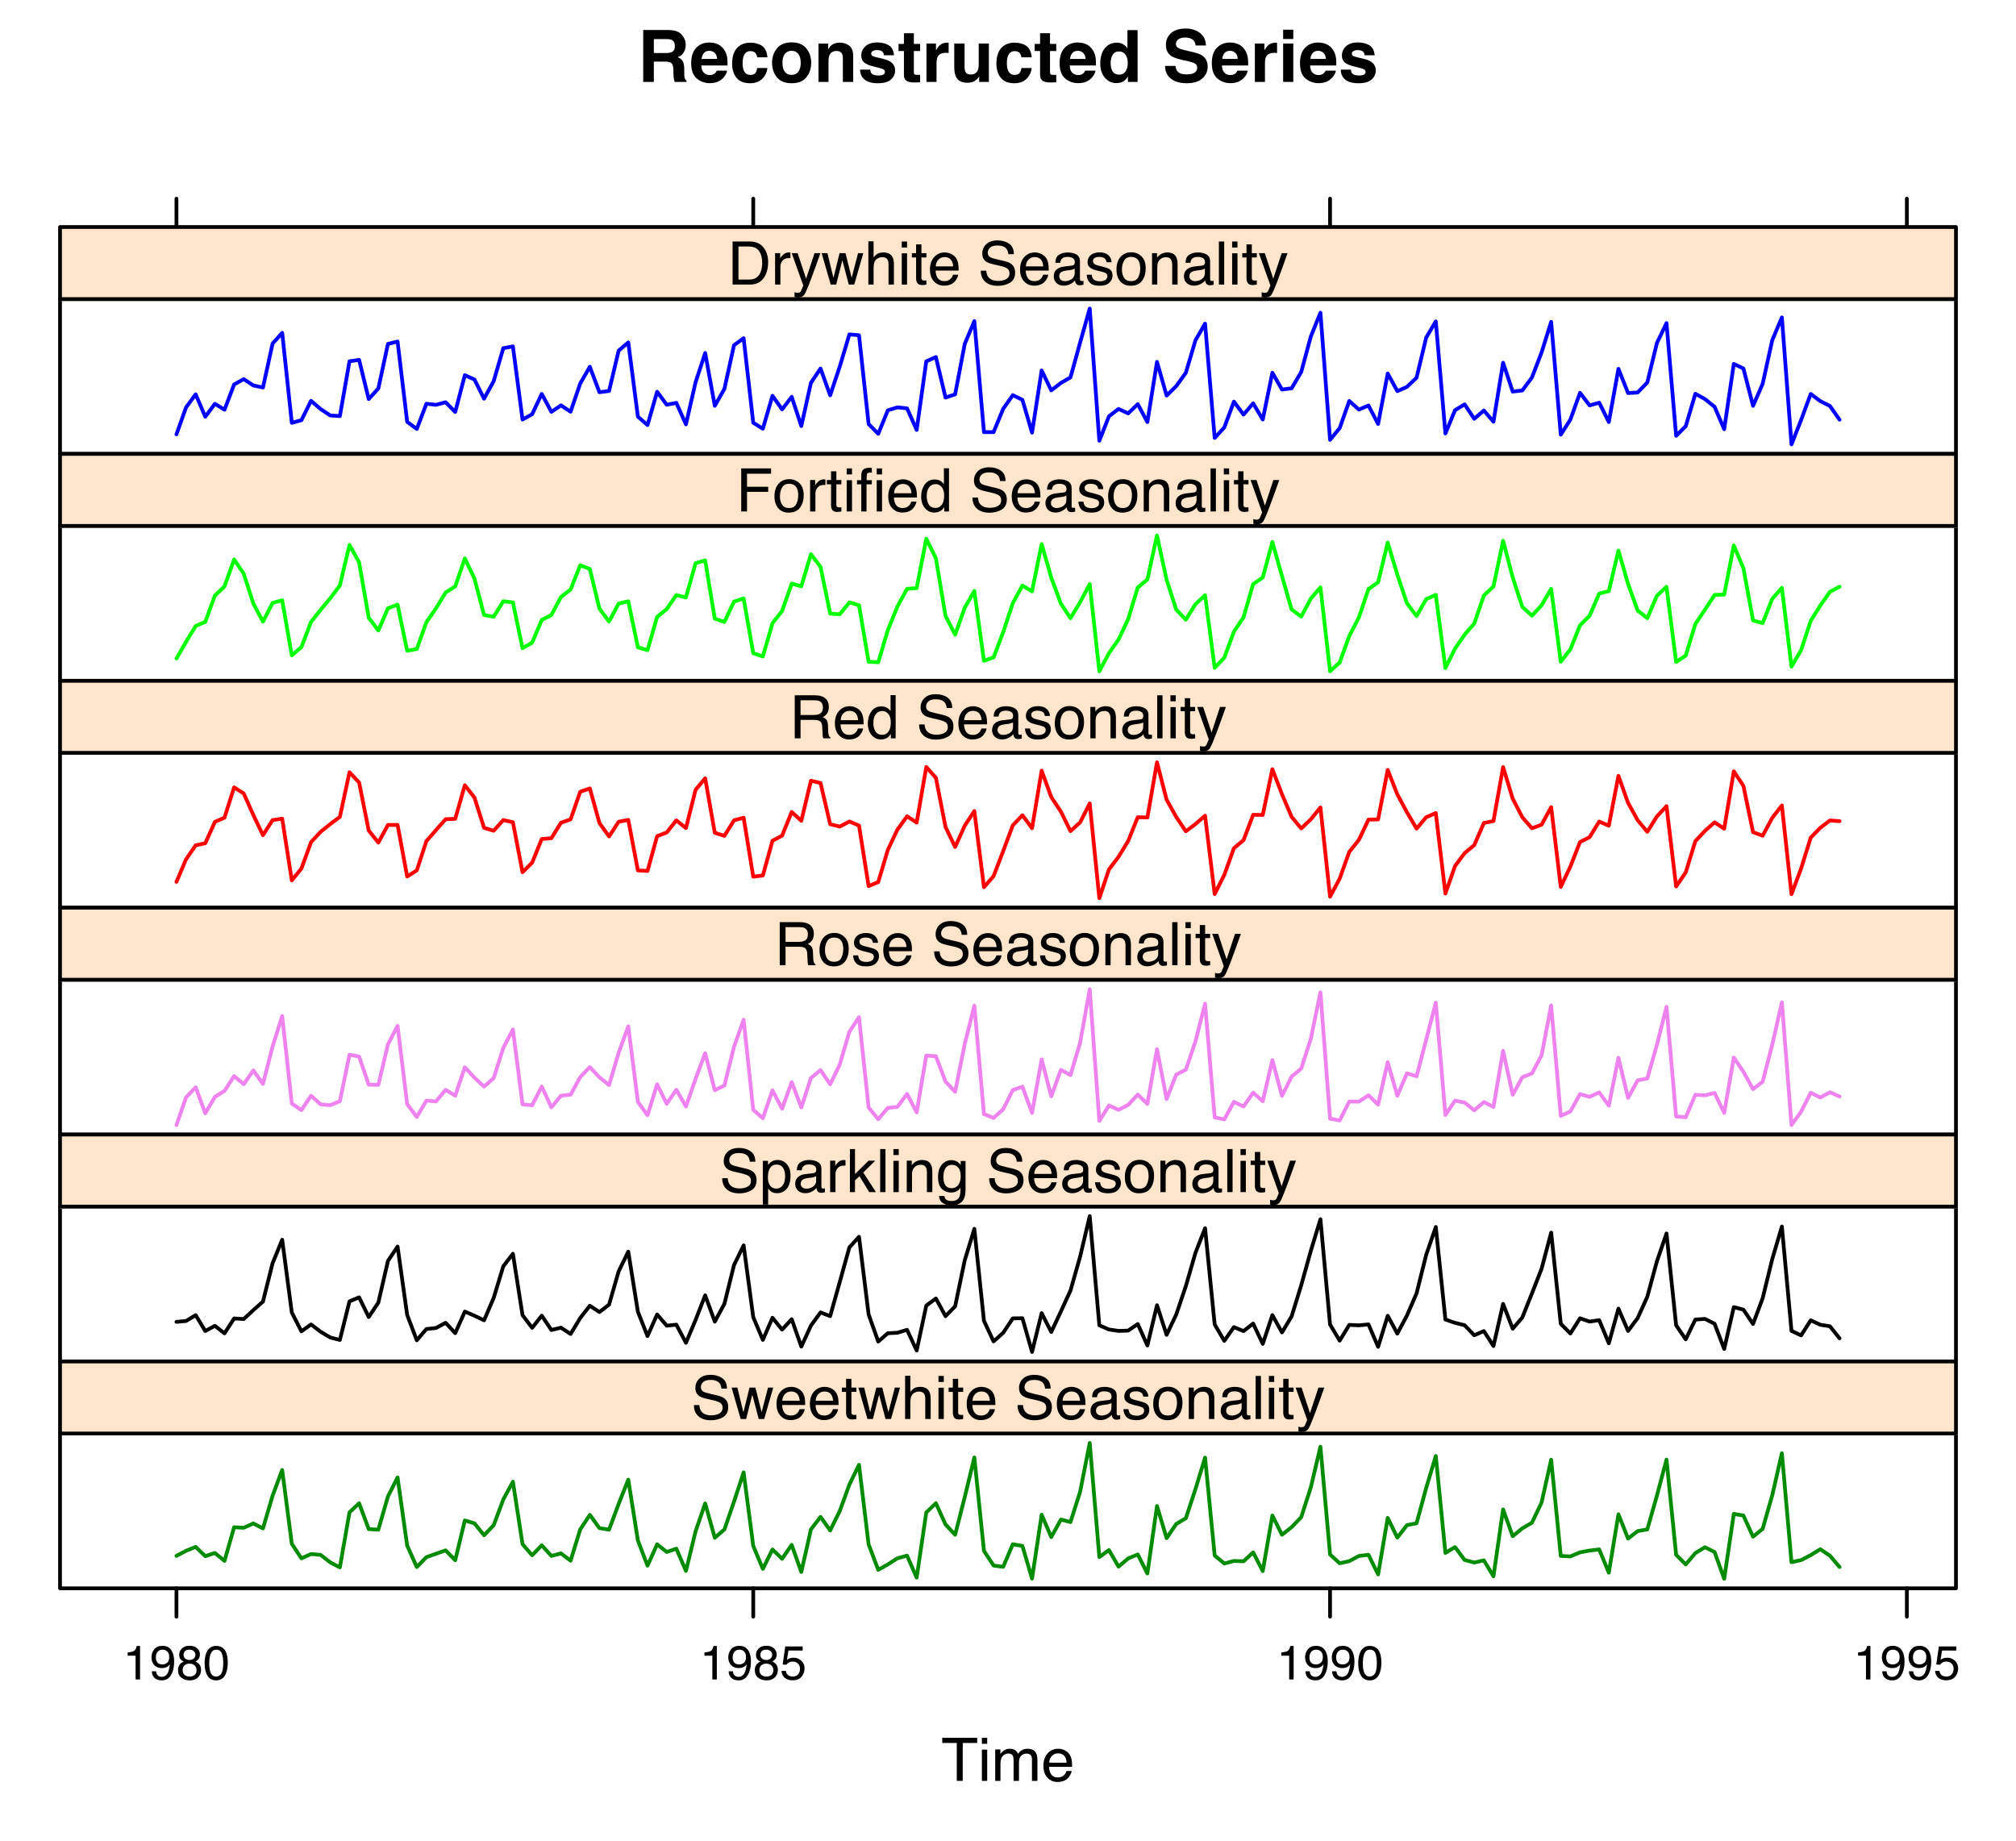 <?xml version="1.0" encoding="UTF-8"?>
<svg xmlns="http://www.w3.org/2000/svg" xmlns:xlink="http://www.w3.org/1999/xlink" width="403pt" height="368pt" viewBox="0 0 403 368" version="1.1">
<defs>
<g>
<symbol overflow="visible" id="glyph0-0">
<path style="stroke:none;" d="M 1.078 0 L 1.078 -10.375 L 9.438 -10.375 L 9.438 0 Z M 8.141 -1.297 L 8.141 -9.078 L 2.375 -9.078 L 2.375 -1.297 Z M 8.141 -1.297 "/>
</symbol>
<symbol overflow="visible" id="glyph0-1">
<path style="stroke:none;" d="M 3.266 -8.562 L 3.266 -5.781 L 5.719 -5.781 C 6.207 -5.781 6.57 -5.836 6.812 -5.953 C 7.25 -6.148 7.469 -6.539 7.469 -7.125 C 7.469 -7.75 7.258 -8.172 6.844 -8.391 C 6.602 -8.504 6.25 -8.562 5.781 -8.562 Z M 6.234 -10.375 C 6.961 -10.352 7.52 -10.258 7.906 -10.094 C 8.301 -9.938 8.633 -9.695 8.906 -9.375 C 9.133 -9.113 9.312 -8.82 9.438 -8.5 C 9.57 -8.188 9.641 -7.828 9.641 -7.422 C 9.641 -6.922 9.516 -6.43 9.266 -5.953 C 9.016 -5.484 8.602 -5.148 8.031 -4.953 C 8.508 -4.754 8.848 -4.477 9.047 -4.125 C 9.242 -3.781 9.344 -3.242 9.344 -2.516 L 9.344 -1.812 C 9.344 -1.344 9.363 -1.02 9.406 -0.844 C 9.457 -0.582 9.586 -0.391 9.797 -0.266 L 9.797 0 L 7.422 0 C 7.348 -0.227 7.301 -0.414 7.281 -0.562 C 7.219 -0.844 7.188 -1.141 7.188 -1.453 L 7.172 -2.406 C 7.16 -3.07 7.035 -3.516 6.797 -3.734 C 6.566 -3.953 6.133 -4.062 5.5 -4.062 L 3.266 -4.062 L 3.266 0 L 1.141 0 L 1.141 -10.375 Z M 6.234 -10.375 "/>
</symbol>
<symbol overflow="visible" id="glyph0-2">
<path style="stroke:none;" d="M 3.953 -6.219 C 3.492 -6.219 3.133 -6.07 2.875 -5.781 C 2.625 -5.488 2.469 -5.094 2.406 -4.594 L 5.516 -4.594 C 5.484 -5.125 5.32 -5.523 5.031 -5.797 C 4.738 -6.078 4.379 -6.219 3.953 -6.219 Z M 3.953 -7.875 C 4.598 -7.875 5.176 -7.754 5.688 -7.516 C 6.195 -7.273 6.617 -6.895 6.953 -6.375 C 7.254 -5.926 7.445 -5.398 7.531 -4.797 C 7.582 -4.441 7.602 -3.938 7.594 -3.281 L 2.344 -3.281 C 2.375 -2.508 2.617 -1.969 3.078 -1.656 C 3.348 -1.469 3.68 -1.375 4.078 -1.375 C 4.484 -1.375 4.816 -1.488 5.078 -1.719 C 5.223 -1.844 5.348 -2.02 5.453 -2.25 L 7.5 -2.25 C 7.445 -1.789 7.207 -1.328 6.781 -0.859 C 6.125 -0.117 5.207 0.25 4.031 0.25 C 3.051 0.25 2.188 -0.062 1.438 -0.688 C 0.695 -1.312 0.328 -2.332 0.328 -3.75 C 0.328 -5.082 0.66 -6.102 1.328 -6.812 C 2.004 -7.52 2.879 -7.875 3.953 -7.875 Z M 4.094 -7.875 Z M 4.094 -7.875 "/>
</symbol>
<symbol overflow="visible" id="glyph0-3">
<path style="stroke:none;" d="M 5.516 -4.922 C 5.473 -5.203 5.375 -5.457 5.219 -5.688 C 5 -6 4.648 -6.156 4.172 -6.156 C 3.504 -6.156 3.047 -5.82 2.797 -5.156 C 2.66 -4.789 2.594 -4.316 2.594 -3.734 C 2.594 -3.172 2.66 -2.719 2.797 -2.375 C 3.035 -1.727 3.484 -1.406 4.141 -1.406 C 4.609 -1.406 4.941 -1.531 5.141 -1.781 C 5.336 -2.039 5.457 -2.375 5.5 -2.781 L 7.547 -2.781 C 7.504 -2.164 7.285 -1.586 6.891 -1.047 C 6.254 -0.172 5.32 0.266 4.094 0.266 C 2.863 0.266 1.957 -0.098 1.375 -0.828 C 0.789 -1.555 0.5 -2.504 0.5 -3.672 C 0.5 -4.992 0.816 -6.02 1.453 -6.75 C 2.098 -7.477 2.988 -7.844 4.125 -7.844 C 5.082 -7.844 5.867 -7.629 6.484 -7.203 C 7.098 -6.773 7.457 -6.016 7.562 -4.922 Z M 4.156 -7.875 Z M 4.156 -7.875 "/>
</symbol>
<symbol overflow="visible" id="glyph0-4">
<path style="stroke:none;" d="M 4.375 -1.406 C 4.957 -1.406 5.406 -1.613 5.719 -2.031 C 6.039 -2.457 6.203 -3.051 6.203 -3.812 C 6.203 -4.582 6.039 -5.176 5.719 -5.594 C 5.406 -6.008 4.957 -6.219 4.375 -6.219 C 3.789 -6.219 3.336 -6.008 3.016 -5.594 C 2.703 -5.176 2.547 -4.582 2.547 -3.812 C 2.547 -3.051 2.703 -2.457 3.016 -2.031 C 3.336 -1.613 3.789 -1.406 4.375 -1.406 Z M 8.297 -3.812 C 8.297 -2.688 7.973 -1.723 7.328 -0.922 C 6.68 -0.129 5.695 0.266 4.375 0.266 C 3.062 0.266 2.082 -0.129 1.438 -0.922 C 0.789 -1.723 0.469 -2.688 0.469 -3.812 C 0.469 -4.926 0.789 -5.883 1.438 -6.688 C 2.082 -7.5 3.062 -7.906 4.375 -7.906 C 5.695 -7.906 6.68 -7.5 7.328 -6.688 C 7.973 -5.883 8.297 -4.926 8.297 -3.812 Z M 4.375 -7.875 Z M 4.375 -7.875 "/>
</symbol>
<symbol overflow="visible" id="glyph0-5">
<path style="stroke:none;" d="M 5.188 -7.844 C 5.977 -7.844 6.625 -7.633 7.125 -7.219 C 7.633 -6.812 7.891 -6.125 7.891 -5.156 L 7.891 0 L 5.828 0 L 5.828 -4.656 C 5.828 -5.062 5.773 -5.375 5.672 -5.594 C 5.473 -5.988 5.098 -6.188 4.547 -6.188 C 3.867 -6.188 3.398 -5.895 3.141 -5.312 C 3.016 -5.008 2.953 -4.625 2.953 -4.156 L 2.953 0 L 0.953 0 L 0.953 -7.656 L 2.891 -7.656 L 2.891 -6.531 C 3.141 -6.926 3.379 -7.211 3.609 -7.391 C 4.023 -7.691 4.551 -7.844 5.188 -7.844 Z M 4.453 -7.875 Z M 4.453 -7.875 "/>
</symbol>
<symbol overflow="visible" id="glyph0-6">
<path style="stroke:none;" d="M 2.5 -2.453 C 2.539 -2.086 2.629 -1.832 2.766 -1.688 C 3.016 -1.414 3.477 -1.281 4.156 -1.281 C 4.539 -1.281 4.848 -1.336 5.078 -1.453 C 5.316 -1.578 5.438 -1.754 5.438 -1.984 C 5.438 -2.211 5.344 -2.383 5.156 -2.5 C 4.969 -2.625 4.27 -2.828 3.062 -3.109 C 2.195 -3.328 1.586 -3.598 1.234 -3.922 C 0.879 -4.234 0.703 -4.691 0.703 -5.297 C 0.703 -6.004 0.977 -6.613 1.531 -7.125 C 2.082 -7.633 2.863 -7.891 3.875 -7.891 C 4.832 -7.891 5.613 -7.695 6.219 -7.312 C 6.82 -6.926 7.164 -6.266 7.25 -5.328 L 5.25 -5.328 C 5.219 -5.586 5.145 -5.789 5.031 -5.938 C 4.812 -6.219 4.438 -6.359 3.906 -6.359 C 3.469 -6.359 3.156 -6.285 2.969 -6.141 C 2.781 -6.004 2.688 -5.848 2.688 -5.672 C 2.688 -5.441 2.785 -5.273 2.984 -5.172 C 3.18 -5.066 3.879 -4.879 5.078 -4.609 C 5.879 -4.422 6.477 -4.141 6.875 -3.766 C 7.27 -3.379 7.469 -2.898 7.469 -2.328 C 7.469 -1.566 7.18 -0.941 6.609 -0.453 C 6.047 0.023 5.176 0.266 4 0.266 C 2.789 0.266 1.898 0.008 1.328 -0.5 C 0.754 -1.008 0.469 -1.66 0.469 -2.453 Z M 4.031 -7.875 Z M 4.031 -7.875 "/>
</symbol>
<symbol overflow="visible" id="glyph0-7">
<path style="stroke:none;" d="M 0.141 -6.172 L 0.141 -7.594 L 1.219 -7.594 L 1.219 -9.734 L 3.203 -9.734 L 3.203 -7.594 L 4.453 -7.594 L 4.453 -6.172 L 3.203 -6.172 L 3.203 -2.125 C 3.203 -1.801 3.238 -1.598 3.312 -1.516 C 3.395 -1.441 3.641 -1.406 4.047 -1.406 C 4.109 -1.406 4.172 -1.406 4.234 -1.406 C 4.305 -1.414 4.379 -1.422 4.453 -1.422 L 4.453 0.078 L 3.5 0.109 C 2.551 0.141 1.898 -0.023 1.547 -0.391 C 1.328 -0.617 1.219 -0.973 1.219 -1.453 L 1.219 -6.172 Z M 0.141 -6.172 "/>
</symbol>
<symbol overflow="visible" id="glyph0-8">
<path style="stroke:none;" d="M 5.094 -7.844 C 5.133 -7.844 5.164 -7.844 5.188 -7.844 C 5.219 -7.844 5.273 -7.844 5.359 -7.844 L 5.359 -5.781 C 5.234 -5.789 5.117 -5.797 5.016 -5.797 C 4.922 -5.805 4.848 -5.812 4.797 -5.812 C 3.984 -5.812 3.441 -5.551 3.172 -5.031 C 3.016 -4.738 2.938 -4.285 2.938 -3.672 L 2.938 0 L 0.922 0 L 0.922 -7.672 L 2.828 -7.672 L 2.828 -6.328 C 3.141 -6.836 3.41 -7.188 3.641 -7.375 C 4.016 -7.688 4.5 -7.844 5.094 -7.844 Z M 5.094 -7.844 "/>
</symbol>
<symbol overflow="visible" id="glyph0-9">
<path style="stroke:none;" d="M 2.938 -7.672 L 2.938 -3.047 C 2.938 -2.609 2.988 -2.281 3.094 -2.062 C 3.27 -1.676 3.629 -1.484 4.172 -1.484 C 4.848 -1.484 5.316 -1.758 5.578 -2.312 C 5.703 -2.602 5.766 -3 5.766 -3.5 L 5.766 -7.672 L 7.797 -7.672 L 7.797 0 L 5.859 0 L 5.859 -1.078 C 5.836 -1.055 5.785 -0.988 5.703 -0.875 C 5.629 -0.758 5.539 -0.656 5.438 -0.562 C 5.125 -0.281 4.82 -0.086 4.531 0.016 C 4.238 0.117 3.895 0.172 3.5 0.172 C 2.363 0.172 1.598 -0.238 1.203 -1.062 C 0.984 -1.508 0.875 -2.172 0.875 -3.047 L 0.875 -7.672 Z M 4.344 -7.875 Z M 4.344 -7.875 "/>
</symbol>
<symbol overflow="visible" id="glyph0-10">
<path style="stroke:none;" d="M 3.766 -7.844 C 4.223 -7.844 4.633 -7.738 5 -7.531 C 5.363 -7.332 5.656 -7.055 5.875 -6.703 L 5.875 -10.359 L 7.906 -10.359 L 7.906 0 L 5.969 0 L 5.969 -1.062 C 5.676 -0.602 5.348 -0.27 4.984 -0.062 C 4.617 0.133 4.164 0.234 3.625 0.234 C 2.727 0.234 1.973 -0.125 1.359 -0.844 C 0.742 -1.57 0.438 -2.504 0.438 -3.641 C 0.438 -4.941 0.738 -5.969 1.344 -6.719 C 1.945 -7.469 2.754 -7.844 3.766 -7.844 Z M 4.203 -1.453 C 4.766 -1.453 5.191 -1.66 5.484 -2.078 C 5.785 -2.504 5.938 -3.051 5.938 -3.719 C 5.938 -4.656 5.695 -5.328 5.219 -5.734 C 4.938 -5.973 4.602 -6.094 4.219 -6.094 C 3.625 -6.094 3.191 -5.867 2.922 -5.422 C 2.648 -4.984 2.516 -4.438 2.516 -3.781 C 2.516 -3.07 2.648 -2.504 2.922 -2.078 C 3.203 -1.66 3.629 -1.453 4.203 -1.453 Z M 4.203 -1.453 "/>
</symbol>
<symbol overflow="visible" id="glyph0-11">
<path style="stroke:none;" d=""/>
</symbol>
<symbol overflow="visible" id="glyph0-12">
<path style="stroke:none;" d="M 2.672 -3.203 C 2.734 -2.723 2.859 -2.367 3.047 -2.141 C 3.398 -1.711 4.004 -1.5 4.859 -1.5 C 5.367 -1.5 5.785 -1.555 6.109 -1.672 C 6.711 -1.879 7.016 -2.281 7.016 -2.875 C 7.016 -3.219 6.863 -3.484 6.562 -3.672 C 6.258 -3.848 5.789 -4.008 5.156 -4.156 L 4.047 -4.391 C 2.973 -4.641 2.227 -4.906 1.812 -5.188 C 1.113 -5.664 0.766 -6.414 0.766 -7.438 C 0.766 -8.363 1.102 -9.133 1.781 -9.75 C 2.457 -10.363 3.445 -10.672 4.75 -10.672 C 5.844 -10.672 6.773 -10.379 7.547 -9.797 C 8.316 -9.223 8.723 -8.383 8.766 -7.281 L 6.688 -7.281 C 6.645 -7.906 6.367 -8.348 5.859 -8.609 C 5.523 -8.785 5.109 -8.875 4.609 -8.875 C 4.047 -8.875 3.598 -8.758 3.266 -8.531 C 2.93 -8.301 2.766 -7.988 2.766 -7.594 C 2.766 -7.219 2.93 -6.941 3.266 -6.766 C 3.473 -6.641 3.922 -6.492 4.609 -6.328 L 6.406 -5.906 C 7.188 -5.719 7.773 -5.469 8.172 -5.156 C 8.797 -4.664 9.109 -3.957 9.109 -3.031 C 9.109 -2.082 8.742 -1.297 8.016 -0.672 C 7.285 -0.047 6.258 0.266 4.938 0.266 C 3.594 0.266 2.531 -0.039 1.75 -0.656 C 0.977 -1.27 0.594 -2.117 0.594 -3.203 Z M 4.766 -10.688 Z M 4.766 -10.688 "/>
</symbol>
<symbol overflow="visible" id="glyph0-13">
<path style="stroke:none;" d="M 3 -8.578 L 0.969 -8.578 L 0.969 -10.438 L 3 -10.438 Z M 0.969 -7.672 L 3 -7.672 L 3 0 L 0.969 0 Z M 0.969 -7.672 "/>
</symbol>
<symbol overflow="visible" id="glyph1-0">
<path style="stroke:none;" d="M 0.391 0 L 0.391 -8.609 L 7.219 -8.609 L 7.219 0 Z M 6.141 -1.078 L 6.141 -7.531 L 1.469 -7.531 L 1.469 -1.078 Z M 6.141 -1.078 "/>
</symbol>
<symbol overflow="visible" id="glyph1-1">
<path style="stroke:none;" d="M 7.172 -8.609 L 7.172 -7.578 L 4.281 -7.578 L 4.281 0 L 3.094 0 L 3.094 -7.578 L 0.188 -7.578 L 0.188 -8.609 Z M 7.172 -8.609 "/>
</symbol>
<symbol overflow="visible" id="glyph1-2">
<path style="stroke:none;" d="M 0.781 -6.25 L 1.844 -6.25 L 1.844 0 L 0.781 0 Z M 0.781 -8.609 L 1.844 -8.609 L 1.844 -7.406 L 0.781 -7.406 Z M 0.781 -8.609 "/>
</symbol>
<symbol overflow="visible" id="glyph1-3">
<path style="stroke:none;" d="M 0.781 -6.281 L 1.812 -6.281 L 1.812 -5.391 C 2.062 -5.691 2.289 -5.914 2.5 -6.062 C 2.844 -6.301 3.238 -6.422 3.688 -6.422 C 4.188 -6.422 4.586 -6.297 4.891 -6.047 C 5.055 -5.91 5.211 -5.703 5.359 -5.422 C 5.586 -5.766 5.859 -6.016 6.172 -6.172 C 6.492 -6.336 6.852 -6.422 7.25 -6.422 C 8.094 -6.422 8.664 -6.113 8.969 -5.5 C 9.133 -5.176 9.219 -4.734 9.219 -4.172 L 9.219 0 L 8.125 0 L 8.125 -4.359 C 8.125 -4.773 8.02 -5.062 7.812 -5.219 C 7.602 -5.375 7.348 -5.453 7.047 -5.453 C 6.629 -5.453 6.27 -5.312 5.969 -5.031 C 5.676 -4.758 5.531 -4.301 5.531 -3.656 L 5.531 0 L 4.453 0 L 4.453 -4.094 C 4.453 -4.52 4.398 -4.832 4.297 -5.031 C 4.141 -5.32 3.844 -5.469 3.406 -5.469 C 3.008 -5.469 2.645 -5.312 2.312 -5 C 1.988 -4.695 1.828 -4.141 1.828 -3.328 L 1.828 0 L 0.781 0 Z M 0.781 -6.281 "/>
</symbol>
<symbol overflow="visible" id="glyph1-4">
<path style="stroke:none;" d="M 3.391 -6.422 C 3.836 -6.422 4.27 -6.316 4.688 -6.109 C 5.102 -5.898 5.422 -5.629 5.641 -5.297 C 5.848 -4.973 5.988 -4.602 6.062 -4.188 C 6.125 -3.895 6.156 -3.43 6.156 -2.797 L 1.547 -2.797 C 1.566 -2.16 1.719 -1.648 2 -1.266 C 2.281 -0.879 2.719 -0.688 3.312 -0.688 C 3.863 -0.688 4.301 -0.867 4.625 -1.234 C 4.812 -1.441 4.945 -1.688 5.031 -1.969 L 6.062 -1.969 C 6.039 -1.738 5.953 -1.484 5.797 -1.203 C 5.641 -0.922 5.469 -0.688 5.281 -0.5 C 4.957 -0.188 4.555 0.02 4.078 0.125 C 3.828 0.188 3.539 0.219 3.219 0.219 C 2.438 0.219 1.773 -0.062 1.234 -0.625 C 0.691 -1.195 0.422 -1.992 0.422 -3.016 C 0.422 -4.023 0.691 -4.844 1.234 -5.469 C 1.785 -6.102 2.504 -6.422 3.391 -6.422 Z M 5.062 -3.641 C 5.02 -4.098 4.922 -4.461 4.766 -4.734 C 4.484 -5.242 4.004 -5.5 3.328 -5.5 C 2.836 -5.5 2.426 -5.32 2.094 -4.969 C 1.77 -4.625 1.598 -4.18 1.578 -3.641 Z M 3.281 -6.422 Z M 3.281 -6.422 "/>
</symbol>
<symbol overflow="visible" id="glyph1-5">
<path style="stroke:none;" d="M 4.219 -1 C 4.613 -1 4.938 -1.039 5.188 -1.125 C 5.645 -1.27 6.02 -1.562 6.312 -2 C 6.539 -2.344 6.703 -2.785 6.797 -3.328 C 6.859 -3.66 6.891 -3.961 6.891 -4.234 C 6.891 -5.305 6.676 -6.133 6.25 -6.719 C 5.832 -7.312 5.148 -7.609 4.203 -7.609 L 2.141 -7.609 L 2.141 -1 Z M 0.969 -8.609 L 4.453 -8.609 C 5.641 -8.609 6.555 -8.188 7.203 -7.344 C 7.785 -6.594 8.078 -5.625 8.078 -4.438 C 8.078 -3.52 7.906 -2.691 7.562 -1.953 C 6.957 -0.648 5.914 0 4.438 0 L 0.969 0 Z M 0.969 -8.609 "/>
</symbol>
<symbol overflow="visible" id="glyph1-6">
<path style="stroke:none;" d="M 0.797 -6.281 L 1.812 -6.281 L 1.812 -5.188 C 1.883 -5.406 2.082 -5.664 2.406 -5.969 C 2.727 -6.27 3.098 -6.422 3.516 -6.422 C 3.535 -6.422 3.566 -6.414 3.609 -6.406 C 3.66 -6.406 3.742 -6.398 3.859 -6.391 L 3.859 -5.281 C 3.797 -5.289 3.738 -5.297 3.688 -5.297 C 3.633 -5.297 3.578 -5.297 3.516 -5.297 C 2.984 -5.297 2.57 -5.125 2.281 -4.781 C 2 -4.445 1.859 -4.055 1.859 -3.609 L 1.859 0 L 0.797 0 Z M 0.797 -6.281 "/>
</symbol>
<symbol overflow="visible" id="glyph1-7">
<path style="stroke:none;" d="M 4.688 -6.281 L 5.859 -6.281 C 5.711 -5.875 5.383 -4.953 4.875 -3.516 C 4.488 -2.441 4.164 -1.566 3.906 -0.891 C 3.301 0.711 2.875 1.691 2.625 2.047 C 2.375 2.398 1.941 2.578 1.328 2.578 C 1.18 2.578 1.066 2.566 0.984 2.547 C 0.91 2.535 0.812 2.516 0.688 2.484 L 0.688 1.531 C 0.875 1.582 1.008 1.613 1.094 1.625 C 1.176 1.633 1.25 1.641 1.312 1.641 C 1.5 1.641 1.641 1.609 1.734 1.547 C 1.828 1.484 1.906 1.406 1.969 1.312 C 1.988 1.281 2.055 1.117 2.172 0.828 C 2.297 0.535 2.383 0.32 2.438 0.188 L 0.125 -6.281 L 1.312 -6.281 L 3 -1.172 Z M 3 -6.422 Z M 3 -6.422 "/>
</symbol>
<symbol overflow="visible" id="glyph1-8">
<path style="stroke:none;" d="M 1.266 -6.281 L 2.469 -1.328 L 3.688 -6.281 L 4.875 -6.281 L 6.109 -1.359 L 7.391 -6.281 L 8.438 -6.281 L 6.625 0 L 5.531 0 L 4.25 -4.859 L 3.016 0 L 1.922 0 L 0.109 -6.281 Z M 1.266 -6.281 "/>
</symbol>
<symbol overflow="visible" id="glyph1-9">
<path style="stroke:none;" d="M 0.781 -8.641 L 1.828 -8.641 L 1.828 -5.422 C 2.078 -5.742 2.301 -5.969 2.5 -6.094 C 2.844 -6.312 3.27 -6.422 3.781 -6.422 C 4.688 -6.422 5.301 -6.102 5.625 -5.469 C 5.801 -5.125 5.891 -4.645 5.891 -4.031 L 5.891 0 L 4.812 0 L 4.812 -3.953 C 4.812 -4.41 4.75 -4.75 4.625 -4.969 C 4.438 -5.312 4.078 -5.484 3.547 -5.484 C 3.109 -5.484 2.711 -5.332 2.359 -5.031 C 2.004 -4.727 1.828 -4.16 1.828 -3.328 L 1.828 0 L 0.781 0 Z M 0.781 -8.641 "/>
</symbol>
<symbol overflow="visible" id="glyph1-10">
<path style="stroke:none;" d="M 0.984 -8.031 L 2.047 -8.031 L 2.047 -6.281 L 3.047 -6.281 L 3.047 -5.422 L 2.047 -5.422 L 2.047 -1.312 C 2.047 -1.094 2.125 -0.945 2.281 -0.875 C 2.352 -0.832 2.488 -0.812 2.688 -0.812 C 2.738 -0.812 2.789 -0.812 2.844 -0.812 C 2.906 -0.82 2.973 -0.828 3.047 -0.828 L 3.047 0 C 2.93 0.031 2.805 0.051 2.672 0.062 C 2.547 0.082 2.406 0.094 2.25 0.094 C 1.758 0.094 1.426 -0.031 1.25 -0.281 C 1.07 -0.531 0.984 -0.859 0.984 -1.266 L 0.984 -5.422 L 0.141 -5.422 L 0.141 -6.281 L 0.984 -6.281 Z M 0.984 -8.031 "/>
</symbol>
<symbol overflow="visible" id="glyph1-11">
<path style="stroke:none;" d=""/>
</symbol>
<symbol overflow="visible" id="glyph1-12">
<path style="stroke:none;" d="M 1.672 -2.781 C 1.703 -2.289 1.816 -1.895 2.016 -1.594 C 2.41 -1.02 3.094 -0.734 4.062 -0.734 C 4.5 -0.734 4.898 -0.797 5.266 -0.922 C 5.961 -1.16 6.312 -1.594 6.312 -2.219 C 6.312 -2.688 6.16 -3.02 5.859 -3.219 C 5.566 -3.414 5.102 -3.586 4.469 -3.734 L 3.312 -4 C 2.539 -4.164 2 -4.352 1.688 -4.562 C 1.145 -4.926 0.875 -5.461 0.875 -6.172 C 0.875 -6.953 1.141 -7.586 1.672 -8.078 C 2.203 -8.578 2.957 -8.828 3.938 -8.828 C 4.844 -8.828 5.609 -8.609 6.234 -8.172 C 6.867 -7.734 7.188 -7.035 7.188 -6.078 L 6.094 -6.078 C 6.031 -6.547 5.906 -6.898 5.719 -7.141 C 5.363 -7.586 4.758 -7.812 3.906 -7.812 C 3.219 -7.812 2.723 -7.664 2.422 -7.375 C 2.117 -7.094 1.969 -6.758 1.969 -6.375 C 1.969 -5.957 2.145 -5.648 2.5 -5.453 C 2.727 -5.328 3.25 -5.172 4.062 -4.984 L 5.281 -4.703 C 5.852 -4.566 6.301 -4.383 6.625 -4.156 C 7.164 -3.758 7.438 -3.176 7.438 -2.406 C 7.438 -1.457 7.086 -0.773 6.391 -0.359 C 5.703 0.047 4.898 0.25 3.984 0.25 C 2.91 0.25 2.07 -0.02 1.469 -0.562 C 0.863 -1.113 0.566 -1.852 0.578 -2.781 Z M 4.031 -8.844 Z M 4.031 -8.844 "/>
</symbol>
<symbol overflow="visible" id="glyph1-13">
<path style="stroke:none;" d="M 1.578 -1.672 C 1.578 -1.367 1.688 -1.129 1.906 -0.953 C 2.133 -0.773 2.398 -0.688 2.703 -0.688 C 3.078 -0.688 3.438 -0.77 3.781 -0.938 C 4.375 -1.227 4.672 -1.695 4.672 -2.344 L 4.672 -3.188 C 4.535 -3.113 4.363 -3.047 4.156 -2.984 C 3.957 -2.93 3.758 -2.895 3.562 -2.875 L 2.938 -2.797 C 2.551 -2.742 2.258 -2.66 2.062 -2.547 C 1.738 -2.367 1.578 -2.078 1.578 -1.672 Z M 4.141 -3.797 C 4.379 -3.828 4.539 -3.93 4.625 -4.109 C 4.664 -4.203 4.688 -4.336 4.688 -4.516 C 4.688 -4.867 4.555 -5.125 4.297 -5.281 C 4.047 -5.445 3.688 -5.531 3.219 -5.531 C 2.664 -5.531 2.273 -5.383 2.047 -5.094 C 1.91 -4.926 1.82 -4.68 1.781 -4.359 L 0.797 -4.359 C 0.816 -5.129 1.066 -5.664 1.547 -5.969 C 2.035 -6.27 2.598 -6.422 3.234 -6.422 C 3.973 -6.422 4.57 -6.281 5.031 -6 C 5.488 -5.719 5.719 -5.281 5.719 -4.688 L 5.719 -1.078 C 5.719 -0.973 5.738 -0.883 5.781 -0.812 C 5.832 -0.75 5.93 -0.719 6.078 -0.719 C 6.117 -0.719 6.164 -0.719 6.219 -0.719 C 6.281 -0.727 6.348 -0.738 6.422 -0.75 L 6.422 0.031 C 6.254 0.07 6.125 0.098 6.031 0.109 C 5.945 0.129 5.832 0.141 5.688 0.141 C 5.32 0.141 5.062 0.008 4.906 -0.25 C 4.812 -0.383 4.75 -0.578 4.719 -0.828 C 4.5 -0.547 4.188 -0.301 3.781 -0.094 C 3.383 0.113 2.945 0.219 2.469 0.219 C 1.883 0.219 1.406 0.039 1.031 -0.312 C 0.664 -0.664 0.484 -1.109 0.484 -1.641 C 0.484 -2.223 0.664 -2.676 1.031 -3 C 1.395 -3.32 1.867 -3.52 2.453 -3.594 Z M 3.266 -6.422 Z M 3.266 -6.422 "/>
</symbol>
<symbol overflow="visible" id="glyph1-14">
<path style="stroke:none;" d="M 1.406 -1.969 C 1.438 -1.613 1.523 -1.344 1.672 -1.156 C 1.93 -0.82 2.391 -0.656 3.047 -0.656 C 3.441 -0.656 3.785 -0.738 4.078 -0.906 C 4.379 -1.07 4.531 -1.332 4.531 -1.688 C 4.531 -1.957 4.41 -2.164 4.172 -2.312 C 4.016 -2.395 3.711 -2.492 3.266 -2.609 L 2.422 -2.812 C 1.891 -2.945 1.5 -3.098 1.25 -3.266 C 0.789 -3.547 0.562 -3.941 0.562 -4.453 C 0.562 -5.047 0.773 -5.523 1.203 -5.891 C 1.629 -6.254 2.207 -6.438 2.938 -6.438 C 3.875 -6.438 4.551 -6.16 4.969 -5.609 C 5.238 -5.254 5.367 -4.875 5.359 -4.469 L 4.359 -4.469 C 4.336 -4.707 4.254 -4.926 4.109 -5.125 C 3.867 -5.395 3.445 -5.531 2.844 -5.531 C 2.445 -5.531 2.145 -5.453 1.938 -5.297 C 1.738 -5.148 1.641 -4.953 1.641 -4.703 C 1.641 -4.43 1.773 -4.211 2.047 -4.047 C 2.203 -3.953 2.43 -3.867 2.734 -3.797 L 3.422 -3.625 C 4.18 -3.438 4.691 -3.258 4.953 -3.094 C 5.359 -2.82 5.562 -2.395 5.562 -1.812 C 5.562 -1.258 5.348 -0.781 4.922 -0.375 C 4.504 0.031 3.863 0.234 3 0.234 C 2.062 0.234 1.395 0.023 1 -0.391 C 0.613 -0.816 0.41 -1.344 0.391 -1.969 Z M 2.953 -6.422 Z M 2.953 -6.422 "/>
</symbol>
<symbol overflow="visible" id="glyph1-15">
<path style="stroke:none;" d="M 3.266 -0.688 C 3.961 -0.688 4.441 -0.945 4.703 -1.469 C 4.961 -2 5.094 -2.586 5.094 -3.234 C 5.094 -3.828 5 -4.305 4.812 -4.672 C 4.508 -5.242 4 -5.531 3.281 -5.531 C 2.633 -5.531 2.164 -5.285 1.875 -4.797 C 1.582 -4.305 1.438 -3.711 1.438 -3.016 C 1.438 -2.348 1.582 -1.789 1.875 -1.344 C 2.164 -0.906 2.629 -0.688 3.266 -0.688 Z M 3.312 -6.453 C 4.113 -6.453 4.789 -6.18 5.344 -5.641 C 5.906 -5.109 6.188 -4.316 6.188 -3.266 C 6.188 -2.254 5.941 -1.414 5.453 -0.75 C 4.961 -0.094 4.203 0.234 3.172 0.234 C 2.305 0.234 1.617 -0.055 1.109 -0.641 C 0.598 -1.234 0.344 -2.02 0.344 -3 C 0.344 -4.051 0.609 -4.891 1.141 -5.516 C 1.68 -6.141 2.406 -6.453 3.312 -6.453 Z M 3.266 -6.422 Z M 3.266 -6.422 "/>
</symbol>
<symbol overflow="visible" id="glyph1-16">
<path style="stroke:none;" d="M 0.781 -6.281 L 1.781 -6.281 L 1.781 -5.391 C 2.07 -5.754 2.383 -6.016 2.719 -6.172 C 3.051 -6.336 3.422 -6.422 3.828 -6.422 C 4.711 -6.422 5.312 -6.109 5.625 -5.484 C 5.801 -5.141 5.891 -4.656 5.891 -4.031 L 5.891 0 L 4.812 0 L 4.812 -3.953 C 4.812 -4.336 4.754 -4.645 4.641 -4.875 C 4.453 -5.27 4.113 -5.469 3.625 -5.469 C 3.375 -5.469 3.172 -5.441 3.016 -5.391 C 2.723 -5.305 2.469 -5.133 2.25 -4.875 C 2.07 -4.664 1.957 -4.453 1.906 -4.234 C 1.852 -4.016 1.828 -3.695 1.828 -3.281 L 1.828 0 L 0.781 0 Z M 3.25 -6.422 Z M 3.25 -6.422 "/>
</symbol>
<symbol overflow="visible" id="glyph1-17">
<path style="stroke:none;" d="M 0.797 -8.609 L 1.859 -8.609 L 1.859 0 L 0.797 0 Z M 0.797 -8.609 "/>
</symbol>
<symbol overflow="visible" id="glyph1-18">
<path style="stroke:none;" d="M 1.031 -8.609 L 7 -8.609 L 7 -7.547 L 2.188 -7.547 L 2.188 -4.938 L 6.422 -4.938 L 6.422 -3.922 L 2.188 -3.922 L 2.188 0 L 1.031 0 Z M 1.031 -8.609 "/>
</symbol>
<symbol overflow="visible" id="glyph1-19">
<path style="stroke:none;" d="M 1.031 -7.234 C 1.051 -7.672 1.129 -7.988 1.266 -8.188 C 1.516 -8.551 1.988 -8.734 2.688 -8.734 C 2.758 -8.734 2.828 -8.727 2.891 -8.719 C 2.961 -8.719 3.047 -8.711 3.141 -8.703 L 3.141 -7.75 C 3.023 -7.758 2.941 -7.766 2.891 -7.766 C 2.848 -7.766 2.805 -7.766 2.766 -7.766 C 2.441 -7.766 2.25 -7.68 2.188 -7.516 C 2.125 -7.348 2.094 -6.926 2.094 -6.25 L 3.141 -6.25 L 3.141 -5.422 L 2.078 -5.422 L 2.078 0 L 1.031 0 L 1.031 -5.422 L 0.172 -5.422 L 0.172 -6.25 L 1.031 -6.25 Z M 1.031 -7.234 "/>
</symbol>
<symbol overflow="visible" id="glyph1-20">
<path style="stroke:none;" d="M 1.438 -3.062 C 1.438 -2.395 1.578 -1.832 1.859 -1.375 C 2.148 -0.926 2.609 -0.703 3.234 -0.703 C 3.723 -0.703 4.125 -0.91 4.438 -1.328 C 4.758 -1.742 4.922 -2.348 4.922 -3.141 C 4.922 -3.93 4.754 -4.516 4.422 -4.891 C 4.098 -5.273 3.703 -5.469 3.234 -5.469 C 2.703 -5.469 2.27 -5.266 1.938 -4.859 C 1.602 -4.453 1.438 -3.852 1.438 -3.062 Z M 3.031 -6.391 C 3.508 -6.391 3.91 -6.285 4.234 -6.078 C 4.422 -5.961 4.633 -5.758 4.875 -5.469 L 4.875 -8.641 L 5.891 -8.641 L 5.891 0 L 4.938 0 L 4.938 -0.875 C 4.695 -0.488 4.406 -0.207 4.062 -0.031 C 3.727 0.133 3.344 0.219 2.906 0.219 C 2.207 0.219 1.602 -0.07 1.094 -0.656 C 0.582 -1.25 0.328 -2.031 0.328 -3 C 0.328 -3.914 0.562 -4.707 1.031 -5.375 C 1.5 -6.051 2.164 -6.391 3.031 -6.391 Z M 3.031 -6.391 "/>
</symbol>
<symbol overflow="visible" id="glyph1-21">
<path style="stroke:none;" d="M 4.922 -4.672 C 5.461 -4.672 5.891 -4.781 6.203 -5 C 6.523 -5.219 6.688 -5.609 6.688 -6.172 C 6.688 -6.785 6.469 -7.207 6.031 -7.438 C 5.789 -7.551 5.469 -7.609 5.062 -7.609 L 2.219 -7.609 L 2.219 -4.672 Z M 1.062 -8.609 L 5.047 -8.609 C 5.703 -8.609 6.238 -8.516 6.656 -8.328 C 7.469 -7.953 7.875 -7.27 7.875 -6.281 C 7.875 -5.77 7.766 -5.348 7.547 -5.016 C 7.336 -4.691 7.039 -4.43 6.656 -4.234 C 7 -4.098 7.254 -3.914 7.422 -3.688 C 7.586 -3.469 7.68 -3.109 7.703 -2.609 L 7.75 -1.453 C 7.758 -1.129 7.785 -0.883 7.828 -0.719 C 7.898 -0.445 8.023 -0.27 8.203 -0.188 L 8.203 0 L 6.781 0 C 6.738 -0.07 6.703 -0.164 6.672 -0.281 C 6.648 -0.406 6.633 -0.633 6.625 -0.969 L 6.547 -2.406 C 6.523 -2.969 6.316 -3.344 5.922 -3.531 C 5.703 -3.633 5.352 -3.688 4.875 -3.688 L 2.219 -3.688 L 2.219 0 L 1.062 0 Z M 1.062 -8.609 "/>
</symbol>
<symbol overflow="visible" id="glyph1-22">
<path style="stroke:none;" d="M 3.422 -0.703 C 3.91 -0.703 4.316 -0.91 4.641 -1.328 C 4.973 -1.742 5.141 -2.359 5.141 -3.172 C 5.141 -3.672 5.066 -4.102 4.922 -4.469 C 4.648 -5.156 4.148 -5.5 3.422 -5.5 C 2.691 -5.5 2.191 -5.133 1.922 -4.406 C 1.773 -4.02 1.703 -3.523 1.703 -2.922 C 1.703 -2.43 1.773 -2.02 1.922 -1.688 C 2.191 -1.031 2.691 -0.703 3.422 -0.703 Z M 0.688 -6.25 L 1.719 -6.25 L 1.719 -5.422 C 1.926 -5.703 2.156 -5.922 2.406 -6.078 C 2.758 -6.305 3.176 -6.422 3.656 -6.422 C 4.375 -6.422 4.977 -6.148 5.469 -5.609 C 5.969 -5.066 6.219 -4.289 6.219 -3.281 C 6.219 -1.906 5.859 -0.926 5.141 -0.344 C 4.691 0.031 4.164 0.219 3.562 0.219 C 3.094 0.219 2.695 0.113 2.375 -0.094 C 2.188 -0.219 1.977 -0.422 1.75 -0.703 L 1.75 2.5 L 0.688 2.5 Z M 0.688 -6.25 "/>
</symbol>
<symbol overflow="visible" id="glyph1-23">
<path style="stroke:none;" d="M 0.75 -8.609 L 1.766 -8.609 L 1.766 -3.609 L 4.469 -6.281 L 5.812 -6.281 L 3.422 -3.922 L 5.953 0 L 4.609 0 L 2.656 -3.172 L 1.766 -2.359 L 1.766 0 L 0.75 0 Z M 0.75 -8.609 "/>
</symbol>
<symbol overflow="visible" id="glyph1-24">
<path style="stroke:none;" d="M 2.984 -6.391 C 3.484 -6.391 3.914 -6.27 4.281 -6.031 C 4.477 -5.883 4.68 -5.68 4.891 -5.422 L 4.891 -6.219 L 5.859 -6.219 L 5.859 -0.516 C 5.859 0.285 5.742 0.914 5.516 1.375 C 5.078 2.227 4.25 2.656 3.031 2.656 C 2.352 2.656 1.785 2.504 1.328 2.203 C 0.867 1.898 0.609 1.426 0.547 0.781 L 1.625 0.781 C 1.676 1.062 1.773 1.281 1.922 1.438 C 2.16 1.664 2.535 1.781 3.047 1.781 C 3.859 1.781 4.391 1.492 4.641 0.922 C 4.785 0.586 4.852 -0.008 4.844 -0.875 C 4.633 -0.551 4.379 -0.312 4.078 -0.156 C 3.785 0 3.395 0.078 2.906 0.078 C 2.227 0.078 1.633 -0.16 1.125 -0.641 C 0.613 -1.129 0.359 -1.93 0.359 -3.047 C 0.359 -4.098 0.613 -4.914 1.125 -5.5 C 1.645 -6.094 2.266 -6.391 2.984 -6.391 Z M 4.891 -3.172 C 4.891 -3.941 4.727 -4.516 4.406 -4.891 C 4.082 -5.266 3.676 -5.453 3.188 -5.453 C 2.438 -5.453 1.926 -5.102 1.656 -4.406 C 1.508 -4.039 1.438 -3.555 1.438 -2.953 C 1.438 -2.242 1.578 -1.703 1.859 -1.328 C 2.148 -0.961 2.539 -0.781 3.031 -0.781 C 3.789 -0.781 4.32 -1.125 4.625 -1.812 C 4.801 -2.195 4.891 -2.648 4.891 -3.172 Z M 3.109 -6.422 Z M 3.109 -6.422 "/>
</symbol>
<symbol overflow="visible" id="glyph2-0">
<path style="stroke:none;" d="M 0.312 0 L 0.312 -6.875 L 5.766 -6.875 L 5.766 0 Z M 4.906 -0.859 L 4.906 -6.016 L 1.172 -6.016 L 1.172 -0.859 Z M 4.906 -0.859 "/>
</symbol>
<symbol overflow="visible" id="glyph2-1">
<path style="stroke:none;" d="M 0.922 -4.75 L 0.922 -5.391 C 1.523 -5.453 1.945 -5.551 2.188 -5.688 C 2.426 -5.832 2.609 -6.164 2.734 -6.688 L 3.391 -6.688 L 3.391 0 L 2.5 0 L 2.5 -4.75 Z M 0.922 -4.75 "/>
</symbol>
<symbol overflow="visible" id="glyph2-2">
<path style="stroke:none;" d="M 1.281 -1.625 C 1.301 -1.156 1.477 -0.832 1.812 -0.656 C 1.988 -0.562 2.18 -0.516 2.391 -0.516 C 2.797 -0.516 3.141 -0.68 3.422 -1.016 C 3.703 -1.348 3.906 -2.031 4.031 -3.062 C 3.844 -2.77 3.609 -2.562 3.328 -2.438 C 3.055 -2.32 2.758 -2.266 2.438 -2.266 C 1.789 -2.266 1.281 -2.461 0.906 -2.859 C 0.531 -3.266 0.344 -3.785 0.344 -4.422 C 0.344 -5.023 0.523 -5.555 0.891 -6.016 C 1.266 -6.484 1.816 -6.719 2.547 -6.719 C 3.523 -6.719 4.195 -6.273 4.562 -5.391 C 4.77 -4.91 4.875 -4.305 4.875 -3.578 C 4.875 -2.754 4.75 -2.023 4.5 -1.391 C 4.094 -0.336 3.398 0.188 2.422 0.188 C 1.766 0.188 1.266 0.016 0.922 -0.328 C 0.586 -0.672 0.422 -1.102 0.422 -1.625 Z M 2.547 -3 C 2.879 -3 3.188 -3.109 3.469 -3.328 C 3.75 -3.547 3.891 -3.93 3.891 -4.484 C 3.891 -4.973 3.766 -5.336 3.516 -5.578 C 3.266 -5.828 2.945 -5.953 2.562 -5.953 C 2.145 -5.953 1.816 -5.812 1.578 -5.531 C 1.336 -5.258 1.219 -4.891 1.219 -4.422 C 1.219 -3.984 1.32 -3.633 1.531 -3.375 C 1.75 -3.125 2.086 -3 2.547 -3 Z M 2.547 -3 "/>
</symbol>
<symbol overflow="visible" id="glyph2-3">
<path style="stroke:none;" d="M 2.609 -3.891 C 2.984 -3.891 3.273 -3.992 3.484 -4.203 C 3.691 -4.41 3.797 -4.66 3.797 -4.953 C 3.797 -5.203 3.691 -5.43 3.484 -5.641 C 3.285 -5.848 2.984 -5.953 2.578 -5.953 C 2.172 -5.953 1.875 -5.848 1.688 -5.641 C 1.508 -5.43 1.422 -5.188 1.422 -4.906 C 1.422 -4.594 1.535 -4.344 1.766 -4.156 C 2.004 -3.977 2.285 -3.891 2.609 -3.891 Z M 2.656 -0.578 C 3.051 -0.578 3.375 -0.68 3.625 -0.891 C 3.883 -1.098 4.016 -1.414 4.016 -1.844 C 4.016 -2.27 3.879 -2.594 3.609 -2.812 C 3.348 -3.039 3.008 -3.156 2.594 -3.156 C 2.195 -3.156 1.867 -3.039 1.609 -2.812 C 1.359 -2.582 1.234 -2.266 1.234 -1.859 C 1.234 -1.516 1.348 -1.211 1.578 -0.953 C 1.816 -0.703 2.176 -0.578 2.656 -0.578 Z M 1.469 -3.578 C 1.227 -3.672 1.039 -3.785 0.906 -3.922 C 0.664 -4.172 0.547 -4.5 0.547 -4.906 C 0.547 -5.406 0.723 -5.832 1.078 -6.188 C 1.441 -6.551 1.957 -6.734 2.625 -6.734 C 3.27 -6.734 3.773 -6.562 4.141 -6.219 C 4.504 -5.875 4.688 -5.477 4.688 -5.031 C 4.688 -4.613 4.582 -4.273 4.375 -4.016 C 4.25 -3.867 4.062 -3.723 3.812 -3.578 C 4.094 -3.453 4.312 -3.305 4.469 -3.141 C 4.77 -2.828 4.922 -2.422 4.922 -1.922 C 4.922 -1.336 4.723 -0.836 4.328 -0.422 C 3.93 -0.016 3.367 0.188 2.641 0.188 C 1.984 0.188 1.43 0.008 0.984 -0.344 C 0.535 -0.695 0.312 -1.211 0.312 -1.891 C 0.312 -2.285 0.406 -2.625 0.594 -2.906 C 0.789 -3.195 1.082 -3.422 1.469 -3.578 Z M 1.469 -3.578 "/>
</symbol>
<symbol overflow="visible" id="glyph2-4">
<path style="stroke:none;" d="M 2.594 -6.703 C 3.457 -6.703 4.086 -6.348 4.484 -5.641 C 4.773 -5.086 4.922 -4.328 4.922 -3.359 C 4.922 -2.453 4.785 -1.695 4.516 -1.094 C 4.129 -0.238 3.488 0.188 2.594 0.188 C 1.781 0.188 1.18 -0.16 0.797 -0.859 C 0.461 -1.453 0.297 -2.238 0.297 -3.219 C 0.297 -3.977 0.395 -4.633 0.594 -5.188 C 0.957 -6.195 1.625 -6.703 2.594 -6.703 Z M 2.578 -0.578 C 3.016 -0.578 3.363 -0.77 3.625 -1.156 C 3.883 -1.551 4.016 -2.273 4.016 -3.328 C 4.016 -4.086 3.922 -4.711 3.734 -5.203 C 3.547 -5.703 3.18 -5.953 2.641 -5.953 C 2.148 -5.953 1.789 -5.719 1.562 -5.25 C 1.332 -4.781 1.219 -4.094 1.219 -3.188 C 1.219 -2.5 1.289 -1.945 1.438 -1.531 C 1.656 -0.895 2.035 -0.578 2.578 -0.578 Z M 2.578 -0.578 "/>
</symbol>
<symbol overflow="visible" id="glyph2-5">
<path style="stroke:none;" d="M 1.188 -1.703 C 1.238 -1.223 1.461 -0.895 1.859 -0.719 C 2.055 -0.625 2.285 -0.578 2.547 -0.578 C 3.047 -0.578 3.414 -0.734 3.656 -1.047 C 3.895 -1.367 4.016 -1.723 4.016 -2.109 C 4.016 -2.578 3.867 -2.938 3.578 -3.188 C 3.297 -3.445 2.957 -3.578 2.562 -3.578 C 2.27 -3.578 2.02 -3.52 1.812 -3.406 C 1.602 -3.289 1.426 -3.133 1.281 -2.938 L 0.547 -2.984 L 1.062 -6.594 L 4.547 -6.594 L 4.547 -5.781 L 1.703 -5.781 L 1.406 -3.922 C 1.562 -4.035 1.711 -4.125 1.859 -4.188 C 2.109 -4.289 2.395 -4.344 2.719 -4.344 C 3.332 -4.344 3.852 -4.141 4.281 -3.734 C 4.707 -3.336 4.922 -2.836 4.922 -2.234 C 4.922 -1.598 4.723 -1.035 4.328 -0.547 C 3.941 -0.066 3.32 0.172 2.469 0.172 C 1.914 0.172 1.43 0.02 1.016 -0.281 C 0.598 -0.594 0.363 -1.066 0.312 -1.703 Z M 1.188 -1.703 "/>
</symbol>
</g>
<clipPath id="clip1">
  <path d="M 12 45.383 L 391 45.383 L 391 60 L 12 60 Z M 12 45.383 "/>
</clipPath>
<clipPath id="clip2">
  <path d="M 12 45.383 L 392 45.383 L 392 60.781 L 12 60.781 Z M 12 45.383 "/>
</clipPath>
<clipPath id="clip3">
  <path d="M 12 90.738 L 391 90.738 L 391 106 L 12 106 Z M 12 90.738 "/>
</clipPath>
<clipPath id="clip4">
  <path d="M 12 90.738 L 392 90.738 L 392 106 L 12 106 Z M 12 90.738 "/>
</clipPath>
<clipPath id="clip5">
  <path d="M 12 136.09 L 391 136.09 L 391 151 L 12 151 Z M 12 136.09 "/>
</clipPath>
<clipPath id="clip6">
  <path d="M 12 136.09 L 392 136.09 L 392 151 L 12 151 Z M 12 136.09 "/>
</clipPath>
<clipPath id="clip7">
  <path d="M 12 181.445 L 391 181.445 L 391 196 L 12 196 Z M 12 181.445 "/>
</clipPath>
<clipPath id="clip8">
  <path d="M 12 181.445 L 392 181.445 L 392 196.844 L 12 196.844 Z M 12 181.445 "/>
</clipPath>
<clipPath id="clip9">
  <path d="M 12 226.801 L 391 226.801 L 391 242 L 12 242 Z M 12 226.801 "/>
</clipPath>
<clipPath id="clip10">
  <path d="M 12 226.801 L 392 226.801 L 392 242 L 12 242 Z M 12 226.801 "/>
</clipPath>
<clipPath id="clip11">
  <path d="M 12 272.152 L 391 272.152 L 391 287 L 12 287 Z M 12 272.152 "/>
</clipPath>
<clipPath id="clip12">
  <path d="M 12 272.152 L 392 272.152 L 392 287 L 12 287 Z M 12 272.152 "/>
</clipPath>
</defs>
<g id="surface5659">
<rect x="0" y="0" width="403" height="368" style="fill:rgb(100%,100%,100%);fill-opacity:1;stroke:none;"/>
<g style="fill:rgb(0%,0%,0%);fill-opacity:1;">
  <use xlink:href="#glyph0-1" x="127.438" y="16.375"/>
  <use xlink:href="#glyph0-2" x="137.841" y="16.375"/>
  <use xlink:href="#glyph0-3" x="145.853" y="16.375"/>
  <use xlink:href="#glyph0-4" x="153.865" y="16.375"/>
  <use xlink:href="#glyph0-5" x="162.665" y="16.375"/>
  <use xlink:href="#glyph0-6" x="171.465" y="16.375"/>
  <use xlink:href="#glyph0-7" x="179.477" y="16.375"/>
  <use xlink:href="#glyph0-8" x="184.275" y="16.375"/>
  <use xlink:href="#glyph0-9" x="189.881" y="16.375"/>
  <use xlink:href="#glyph0-3" x="198.681" y="16.375"/>
  <use xlink:href="#glyph0-7" x="206.693" y="16.375"/>
  <use xlink:href="#glyph0-2" x="211.49" y="16.375"/>
  <use xlink:href="#glyph0-10" x="219.502" y="16.375"/>
  <use xlink:href="#glyph0-11" x="228.302" y="16.375"/>
  <use xlink:href="#glyph0-12" x="232.305" y="16.375"/>
  <use xlink:href="#glyph0-2" x="241.914" y="16.375"/>
  <use xlink:href="#glyph0-8" x="249.926" y="16.375"/>
  <use xlink:href="#glyph0-13" x="255.532" y="16.375"/>
  <use xlink:href="#glyph0-2" x="259.535" y="16.375"/>
  <use xlink:href="#glyph0-6" x="267.547" y="16.375"/>
</g>
<g style="fill:rgb(0%,0%,0%);fill-opacity:1;">
  <use xlink:href="#glyph1-1" x="188.168" y="356"/>
  <use xlink:href="#glyph1-2" x="195.498" y="356"/>
  <use xlink:href="#glyph1-3" x="198.164" y="356"/>
  <use xlink:href="#glyph1-4" x="208.16" y="356"/>
</g>
<path style="fill:none;stroke-width:0.75;stroke-linecap:round;stroke-linejoin:round;stroke:rgb(0%,0%,0%);stroke-opacity:1;stroke-miterlimit:10;" d="M 35.273 45.383 L 35.273 39.715 "/>
<path style="fill:none;stroke-width:0.75;stroke-linecap:round;stroke-linejoin:round;stroke:rgb(0%,0%,0%);stroke-opacity:1;stroke-miterlimit:10;" d="M 150.574 45.383 L 150.574 39.715 "/>
<path style="fill:none;stroke-width:0.75;stroke-linecap:round;stroke-linejoin:round;stroke:rgb(0%,0%,0%);stroke-opacity:1;stroke-miterlimit:10;" d="M 265.879 45.383 L 265.879 39.715 "/>
<path style="fill:none;stroke-width:0.75;stroke-linecap:round;stroke-linejoin:round;stroke:rgb(0%,0%,0%);stroke-opacity:1;stroke-miterlimit:10;" d="M 381.18 45.383 L 381.18 39.715 "/>
<path style="fill:none;stroke-width:0.75;stroke-linecap:round;stroke-linejoin:round;stroke:rgb(0%,0%,100%);stroke-opacity:1;stroke-miterlimit:10;" d="M 35.273 86.828 L 37.195 81.434 L 39.117 78.824 L 41.035 83.312 L 42.957 80.719 L 44.879 81.906 L 46.801 76.848 L 48.723 75.789 L 50.645 77.059 L 52.566 77.461 L 54.488 68.691 L 56.41 66.535 L 58.332 84.527 L 60.254 83.996 L 62.176 80.125 L 64.098 81.777 L 66.02 83.047 L 67.941 83.176 L 69.863 72.219 L 71.785 71.938 L 73.707 79.777 L 75.629 77.656 L 77.551 68.746 L 79.473 68.281 L 81.395 84.324 L 83.316 85.754 L 85.238 80.707 L 87.156 80.926 L 89.078 80.414 L 91 82.359 L 92.922 74.996 L 94.844 75.867 L 96.766 79.699 L 98.688 76.191 L 100.609 69.605 L 102.531 69.246 L 104.453 83.867 L 106.375 82.805 L 108.297 78.742 L 110.219 82.328 L 112.141 81.031 L 114.062 82.301 L 115.984 76.672 L 117.906 73.32 L 119.828 78.406 L 121.75 78.16 L 123.672 70.086 L 125.594 68.457 L 127.516 83.293 L 129.438 84.973 L 131.359 78.32 L 133.277 80.91 L 135.199 80.535 L 137.121 84.832 L 139.043 76.418 L 140.965 70.566 L 142.887 81.121 L 144.809 77.738 L 146.73 69.008 L 148.652 67.613 L 150.574 84.5 L 152.496 85.703 L 154.418 79.117 L 156.34 81.84 L 158.262 79.332 L 160.184 85.172 L 162.105 76.527 L 164.027 73.668 L 165.949 79.023 L 167.871 73.266 L 169.793 66.848 L 171.715 67.012 L 173.637 84.762 L 175.559 86.719 L 177.48 82.023 L 179.398 81.43 L 181.32 81.633 L 183.242 85.949 L 185.164 72.238 L 187.086 71.375 L 189.008 79.477 L 190.93 78.832 L 192.852 68.762 L 194.773 64.195 L 196.695 86.383 L 198.617 86.379 L 200.539 81.723 L 202.461 78.988 L 204.383 79.93 L 206.305 86.492 L 208.227 74.059 L 210.148 78.035 L 212.07 76.555 L 213.992 75.441 L 215.914 68.484 L 217.836 61.684 L 219.758 88.113 L 221.68 83.223 L 223.602 81.742 L 225.52 82.637 L 227.441 80.793 L 229.363 84.367 L 231.285 72.336 L 233.207 79.078 L 235.129 77.191 L 237.051 74.516 L 238.973 68.023 L 240.895 64.699 L 242.816 87.547 L 244.738 85.441 L 246.66 80.289 L 248.582 82.875 L 250.504 80.625 L 252.426 83.863 L 254.348 74.516 L 256.27 77.867 L 258.191 77.625 L 260.113 74.359 L 262.035 67.273 L 263.957 62.52 L 265.879 87.926 L 267.801 85.578 L 269.723 80.156 L 271.641 81.875 L 273.562 81.059 L 275.484 84.746 L 277.406 74.66 L 279.328 78.188 L 281.25 77.34 L 283.172 75.504 L 285.094 67.488 L 287.016 64.25 L 288.938 86.656 L 290.859 82 L 292.781 80.828 L 294.703 83.715 L 296.625 82.062 L 298.547 84.301 L 300.469 72.516 L 302.391 78.277 L 304.312 78.055 L 306.234 75.461 L 308.156 70.469 L 310.078 64.34 L 312 86.883 L 313.922 83.875 L 315.844 78.523 L 317.762 81.035 L 319.684 80.504 L 321.605 84.367 L 323.527 73.73 L 325.449 78.57 L 327.371 78.461 L 329.293 76.465 L 331.215 68.586 L 333.137 64.59 L 335.059 87.113 L 336.98 85.203 L 338.902 78.715 L 340.824 79.777 L 342.746 81.32 L 344.668 85.801 L 346.59 72.746 L 348.512 73.664 L 350.434 81.129 L 352.355 76.73 L 354.277 67.992 L 356.199 63.453 L 358.121 88.836 L 360.043 83.953 L 361.965 78.75 L 363.883 80.191 L 365.805 81.156 L 367.727 83.898 "/>
<path style="fill:none;stroke-width:0.75;stroke-linecap:round;stroke-linejoin:round;stroke:rgb(0%,0%,0%);stroke-opacity:1;stroke-miterlimit:10;" d="M 12 90.738 L 391 90.738 L 391 59.785 L 12 59.785 Z M 12 90.738 "/>
<g clip-path="url(#clip1)" clip-rule="nonzero">
<path style=" stroke:none;fill-rule:nonzero;fill:rgb(100%,89.804%,80%);fill-opacity:1;" d="M 12 59.781 L 391 59.781 L 391 45.383 L 12 45.383 Z M 12 59.781 "/>
</g>
<g clip-path="url(#clip2)" clip-rule="nonzero">
<path style="fill:none;stroke-width:0.75;stroke-linecap:round;stroke-linejoin:round;stroke:rgb(100%,89.804%,80%);stroke-opacity:1;stroke-miterlimit:10;" d="M 12 59.781 L 391 59.781 L 391 45.383 L 12 45.383 Z M 12 59.781 "/>
</g>
<g style="fill:rgb(0%,0%,0%);fill-opacity:1;">
  <use xlink:href="#glyph1-5" x="145.477" y="56.887"/>
  <use xlink:href="#glyph1-6" x="154.143" y="56.887"/>
  <use xlink:href="#glyph1-7" x="158.139" y="56.887"/>
  <use xlink:href="#glyph1-8" x="164.139" y="56.887"/>
  <use xlink:href="#glyph1-9" x="172.805" y="56.887"/>
  <use xlink:href="#glyph1-2" x="179.479" y="56.887"/>
  <use xlink:href="#glyph1-10" x="182.145" y="56.887"/>
  <use xlink:href="#glyph1-4" x="185.479" y="56.887"/>
  <use xlink:href="#glyph1-11" x="192.152" y="56.887"/>
  <use xlink:href="#glyph1-12" x="195.486" y="56.887"/>
  <use xlink:href="#glyph1-4" x="203.49" y="56.887"/>
  <use xlink:href="#glyph1-13" x="210.164" y="56.887"/>
  <use xlink:href="#glyph1-14" x="216.838" y="56.887"/>
  <use xlink:href="#glyph1-15" x="222.838" y="56.887"/>
  <use xlink:href="#glyph1-16" x="229.512" y="56.887"/>
  <use xlink:href="#glyph1-13" x="236.186" y="56.887"/>
  <use xlink:href="#glyph1-17" x="242.859" y="56.887"/>
  <use xlink:href="#glyph1-2" x="245.525" y="56.887"/>
  <use xlink:href="#glyph1-10" x="248.191" y="56.887"/>
  <use xlink:href="#glyph1-7" x="251.525" y="56.887"/>
</g>
<path style="fill:none;stroke-width:0.75;stroke-linecap:round;stroke-linejoin:round;stroke:rgb(0%,0%,0%);stroke-opacity:1;stroke-miterlimit:10;" d="M 12 59.781 L 391 59.781 L 391 45.383 L 12 45.383 Z M 12 59.781 "/>
<path style="fill:none;stroke-width:0.75;stroke-linecap:round;stroke-linejoin:round;stroke:rgb(0%,100%,0%);stroke-opacity:1;stroke-miterlimit:10;" d="M 35.273 131.633 L 37.195 128.293 L 39.117 125.141 L 41.035 124.324 L 42.957 119.062 L 44.879 117.219 L 46.801 111.836 L 48.723 114.695 L 50.645 120.645 L 52.566 124.27 L 54.488 120.527 L 56.41 119.992 L 58.332 131.012 L 60.254 129.348 L 62.176 124.328 L 64.098 121.906 L 66.02 119.59 L 67.941 117.039 L 69.863 108.941 L 71.785 112.402 L 73.707 123.484 L 75.629 126.043 L 77.551 121.598 L 79.473 120.863 L 81.395 130.094 L 83.316 129.73 L 85.238 124.379 L 87.156 121.602 L 89.078 118.449 L 91 117.215 L 92.922 111.633 L 94.844 115.656 L 96.766 122.949 L 98.688 123.281 L 100.609 120.195 L 102.531 120.422 L 104.453 129.582 L 106.375 128.461 L 108.297 123.93 L 110.219 122.941 L 112.141 119.336 L 114.062 117.836 L 115.984 113 L 117.906 113.73 L 119.828 121.668 L 121.75 124.238 L 123.672 120.645 L 125.594 120.207 L 127.516 129.406 L 129.438 129.969 L 131.359 123.316 L 133.277 121.758 L 135.199 118.957 L 137.121 119.422 L 139.043 112.59 L 140.965 112.031 L 142.887 123.668 L 144.809 124.328 L 146.73 120.27 L 148.652 119.621 L 150.574 130.582 L 152.496 131.23 L 154.418 124.566 L 156.34 122.137 L 158.262 116.668 L 160.184 117.203 L 162.105 110.777 L 164.027 113.32 L 165.949 122.648 L 167.871 122.801 L 169.793 120.422 L 171.715 120.992 L 173.637 132.281 L 175.559 132.383 L 177.48 125.965 L 179.398 121.238 L 181.32 117.715 L 183.242 117.559 L 185.164 107.711 L 187.086 111.586 L 189.008 123.109 L 190.93 126.871 L 192.852 121.496 L 194.773 118.141 L 196.695 132.105 L 198.617 131.418 L 200.539 126.363 L 202.461 120.57 L 204.383 117.047 L 206.305 118.215 L 208.227 108.758 L 210.148 115.469 L 212.07 120.656 L 213.992 123.566 L 215.914 120.387 L 217.836 116.754 L 219.758 134.191 L 221.68 130.57 L 223.602 127.832 L 225.52 123.777 L 227.441 117.43 L 229.363 115.844 L 231.285 107.039 L 233.207 115.922 L 235.129 121.859 L 237.051 123.875 L 238.973 120.77 L 240.895 118.98 L 242.816 133.496 L 244.738 131.477 L 246.66 126.27 L 248.582 123.398 L 250.504 116.766 L 252.426 115.453 L 254.348 108.355 L 256.27 115.172 L 258.191 121.824 L 260.113 123.258 L 262.035 119.66 L 263.957 117.414 L 265.879 134.184 L 267.801 132.441 L 269.723 127.137 L 271.641 123.434 L 273.562 117.746 L 275.484 116.406 L 277.406 108.465 L 279.328 114.871 L 281.25 120.602 L 283.172 123.141 L 285.094 119.773 L 287.016 118.922 L 288.938 133.543 L 290.859 129.652 L 292.781 126.879 L 294.703 124.637 L 296.625 119.043 L 298.547 117.234 L 300.469 108.109 L 302.391 115.402 L 304.312 121.316 L 306.234 123.074 L 308.156 120.996 L 310.078 117.711 L 312 132.293 L 313.922 129.801 L 315.844 125.004 L 317.762 123.078 L 319.684 118.652 L 321.605 118.164 L 323.527 110.062 L 325.449 116.715 L 327.371 122.043 L 329.293 123.566 L 331.215 119.094 L 333.137 117.301 L 335.059 132.332 L 336.98 131.051 L 338.902 124.742 L 340.824 121.871 L 342.746 118.93 L 344.668 118.855 L 346.59 109.031 L 348.512 113.598 L 350.434 124.023 L 352.355 124.559 L 354.277 119.703 L 356.199 117.512 L 358.121 133.262 L 360.043 129.961 L 361.965 124.094 L 363.883 121.047 L 365.805 118.305 L 367.727 117.289 "/>
<path style="fill:none;stroke-width:0.75;stroke-linecap:round;stroke-linejoin:round;stroke:rgb(0%,0%,0%);stroke-opacity:1;stroke-miterlimit:10;" d="M 12 136.09 L 391 136.09 L 391 105.137 L 12 105.137 Z M 12 136.09 "/>
<g clip-path="url(#clip3)" clip-rule="nonzero">
<path style=" stroke:none;fill-rule:nonzero;fill:rgb(100%,89.804%,80%);fill-opacity:1;" d="M 12 105.137 L 391 105.137 L 391 90.738 L 12 90.738 Z M 12 105.137 "/>
</g>
<g clip-path="url(#clip4)" clip-rule="nonzero">
<path style="fill:none;stroke-width:0.75;stroke-linecap:round;stroke-linejoin:round;stroke:rgb(100%,89.804%,80%);stroke-opacity:1;stroke-miterlimit:10;" d="M 12 105.137 L 391 105.137 L 391 90.738 L 12 90.738 Z M 12 105.137 "/>
</g>
<g style="fill:rgb(0%,0%,0%);fill-opacity:1;">
  <use xlink:href="#glyph1-18" x="147.141" y="102.242"/>
  <use xlink:href="#glyph1-15" x="154.471" y="102.242"/>
  <use xlink:href="#glyph1-6" x="161.145" y="102.242"/>
  <use xlink:href="#glyph1-10" x="165.141" y="102.242"/>
  <use xlink:href="#glyph1-2" x="168.475" y="102.242"/>
  <use xlink:href="#glyph1-19" x="171.141" y="102.242"/>
  <use xlink:href="#glyph1-2" x="174.475" y="102.242"/>
  <use xlink:href="#glyph1-4" x="177.141" y="102.242"/>
  <use xlink:href="#glyph1-20" x="183.814" y="102.242"/>
  <use xlink:href="#glyph1-11" x="190.488" y="102.242"/>
  <use xlink:href="#glyph1-12" x="193.822" y="102.242"/>
  <use xlink:href="#glyph1-4" x="201.826" y="102.242"/>
  <use xlink:href="#glyph1-13" x="208.5" y="102.242"/>
  <use xlink:href="#glyph1-14" x="215.174" y="102.242"/>
  <use xlink:href="#glyph1-15" x="221.174" y="102.242"/>
  <use xlink:href="#glyph1-16" x="227.848" y="102.242"/>
  <use xlink:href="#glyph1-13" x="234.521" y="102.242"/>
  <use xlink:href="#glyph1-17" x="241.195" y="102.242"/>
  <use xlink:href="#glyph1-2" x="243.861" y="102.242"/>
  <use xlink:href="#glyph1-10" x="246.527" y="102.242"/>
  <use xlink:href="#glyph1-7" x="249.861" y="102.242"/>
</g>
<path style="fill:none;stroke-width:0.75;stroke-linecap:round;stroke-linejoin:round;stroke:rgb(0%,0%,0%);stroke-opacity:1;stroke-miterlimit:10;" d="M 12 105.137 L 391 105.137 L 391 90.738 L 12 90.738 Z M 12 105.137 "/>
<path style="fill:none;stroke-width:0.75;stroke-linecap:round;stroke-linejoin:round;stroke:rgb(100%,0%,0%);stroke-opacity:1;stroke-miterlimit:10;" d="M 35.273 176.281 L 37.195 171.77 L 39.117 168.98 L 41.035 168.566 L 42.957 164.289 L 44.879 163.457 L 46.801 157.395 L 48.723 158.621 L 50.645 162.926 L 52.566 166.957 L 54.488 163.938 L 56.41 163.664 L 58.332 175.992 L 60.254 173.625 L 62.176 168.355 L 64.098 166.281 L 66.02 164.738 L 67.941 163.301 L 69.863 154.379 L 71.785 156.418 L 73.707 166.008 L 75.629 168.434 L 77.551 164.91 L 79.473 164.902 L 81.395 175.215 L 83.316 173.996 L 85.238 168.137 L 87.156 165.934 L 89.078 163.758 L 91 163.684 L 92.922 156.961 L 94.844 159.434 L 96.766 165.492 L 98.688 166.066 L 100.609 163.934 L 102.531 164.363 L 104.453 174.359 L 106.375 172.441 L 108.297 167.719 L 110.219 167.562 L 112.141 164.465 L 114.062 163.797 L 115.984 158.277 L 117.906 157.609 L 119.828 164.523 L 121.75 167.207 L 123.672 164.273 L 125.594 163.895 L 127.516 173.996 L 129.438 174.102 L 131.359 167.148 L 133.277 166.418 L 135.199 163.988 L 137.121 165.535 L 139.043 157.887 L 140.965 155.586 L 142.887 166.477 L 144.809 167.09 L 146.73 163.992 L 148.652 163.457 L 150.574 175.254 L 152.496 175.012 L 154.418 168.074 L 156.34 167.047 L 158.262 162.316 L 160.184 164.09 L 162.105 156.074 L 164.027 156.523 L 165.949 164.762 L 167.871 165.234 L 169.793 164.227 L 171.715 165.023 L 173.637 177.133 L 175.559 176.324 L 177.48 169.887 L 179.398 165.832 L 181.32 163.18 L 183.242 164.438 L 185.164 153.32 L 187.086 155.488 L 189.008 165.309 L 190.93 169.32 L 192.852 165.055 L 194.773 162.129 L 196.695 177.352 L 198.617 175.133 L 200.539 170.133 L 202.461 164.984 L 204.383 162.969 L 206.305 165.559 L 208.227 154.062 L 210.148 159.336 L 212.07 162.23 L 213.992 166.145 L 215.914 164.402 L 217.836 160.605 L 219.758 179.543 L 221.68 173.805 L 223.602 171.27 L 225.52 168.129 L 227.441 163.359 L 229.363 163.414 L 231.285 152.391 L 233.207 159.867 L 235.129 163.309 L 237.051 166.18 L 238.973 164.73 L 240.895 163.059 L 242.816 178.719 L 244.738 174.887 L 246.66 169.559 L 248.582 167.957 L 250.504 162.875 L 252.426 162.914 L 254.348 153.762 L 256.27 158.773 L 258.191 163.289 L 260.113 165.605 L 262.035 163.785 L 263.957 161.402 L 265.879 179.246 L 267.801 175.629 L 269.723 170.293 L 271.641 167.891 L 273.562 163.844 L 275.484 163.801 L 277.406 153.91 L 279.328 158.797 L 281.25 162.371 L 283.172 165.648 L 285.094 163.367 L 287.016 162.527 L 288.938 178.617 L 290.859 173.129 L 292.781 170.535 L 294.703 168.941 L 296.625 164.52 L 298.547 164.125 L 300.469 153.34 L 302.391 159.652 L 304.312 163.371 L 306.234 165.574 L 308.156 164.867 L 310.078 161.344 L 312 177.289 L 313.922 173.215 L 315.844 168.328 L 317.762 167.348 L 319.684 164.227 L 321.605 165.055 L 323.527 155.094 L 325.449 160.492 L 327.371 163.957 L 329.293 166.281 L 331.215 163.215 L 333.137 161.145 L 335.059 177.207 L 336.98 174.395 L 338.902 168.148 L 340.824 166.094 L 342.746 164.387 L 344.668 165.66 L 346.59 154.18 L 348.512 157.105 L 350.434 166.348 L 352.355 167.062 L 354.277 163.488 L 356.199 161.012 L 358.121 178.742 L 360.043 173.617 L 361.965 167.438 L 363.883 165.48 L 365.805 164.016 L 367.727 164.152 "/>
<path style="fill:none;stroke-width:0.75;stroke-linecap:round;stroke-linejoin:round;stroke:rgb(0%,0%,0%);stroke-opacity:1;stroke-miterlimit:10;" d="M 12 181.445 L 391 181.445 L 391 150.492 L 12 150.492 Z M 12 181.445 "/>
<g clip-path="url(#clip5)" clip-rule="nonzero">
<path style=" stroke:none;fill-rule:nonzero;fill:rgb(100%,89.804%,80%);fill-opacity:1;" d="M 12 150.492 L 391 150.492 L 391 136.094 L 12 136.094 Z M 12 150.492 "/>
</g>
<g clip-path="url(#clip6)" clip-rule="nonzero">
<path style="fill:none;stroke-width:0.75;stroke-linecap:round;stroke-linejoin:round;stroke:rgb(100%,89.804%,80%);stroke-opacity:1;stroke-miterlimit:10;" d="M 12 150.492 L 391 150.492 L 391 136.094 L 12 136.094 Z M 12 150.492 "/>
</g>
<g style="fill:rgb(0%,0%,0%);fill-opacity:1;">
  <use xlink:href="#glyph1-21" x="157.809" y="147.598"/>
  <use xlink:href="#glyph1-4" x="166.475" y="147.598"/>
  <use xlink:href="#glyph1-20" x="173.148" y="147.598"/>
  <use xlink:href="#glyph1-11" x="179.822" y="147.598"/>
  <use xlink:href="#glyph1-12" x="183.156" y="147.598"/>
  <use xlink:href="#glyph1-4" x="191.16" y="147.598"/>
  <use xlink:href="#glyph1-13" x="197.834" y="147.598"/>
  <use xlink:href="#glyph1-14" x="204.508" y="147.598"/>
  <use xlink:href="#glyph1-15" x="210.508" y="147.598"/>
  <use xlink:href="#glyph1-16" x="217.182" y="147.598"/>
  <use xlink:href="#glyph1-13" x="223.855" y="147.598"/>
  <use xlink:href="#glyph1-17" x="230.529" y="147.598"/>
  <use xlink:href="#glyph1-2" x="233.195" y="147.598"/>
  <use xlink:href="#glyph1-10" x="235.861" y="147.598"/>
  <use xlink:href="#glyph1-7" x="239.195" y="147.598"/>
</g>
<path style="fill:none;stroke-width:0.75;stroke-linecap:round;stroke-linejoin:round;stroke:rgb(0%,0%,0%);stroke-opacity:1;stroke-miterlimit:10;" d="M 12 150.492 L 391 150.492 L 391 136.094 L 12 136.094 Z M 12 150.492 "/>
<path style="fill:none;stroke-width:0.75;stroke-linecap:round;stroke-linejoin:round;stroke:rgb(93.333%,50.98%,93.333%);stroke-opacity:1;stroke-miterlimit:10;" d="M 35.273 224.898 L 37.195 219.367 L 39.117 217.352 L 41.035 222.551 L 42.957 219.273 L 44.879 218.07 L 46.801 215.109 L 48.723 216.73 L 50.645 213.977 L 52.566 216.68 L 54.488 209.191 L 56.41 203.109 L 58.332 220.605 L 60.254 221.918 L 62.176 219.035 L 64.098 220.77 L 66.02 220.926 L 67.941 220.133 L 69.863 210.84 L 71.785 211.199 L 73.707 216.828 L 75.629 216.867 L 77.551 208.789 L 79.473 205.066 L 81.395 220.734 L 83.316 223.285 L 85.238 220.012 L 87.156 220.184 L 89.078 217.855 L 91 219.023 L 92.922 213.348 L 94.844 215.418 L 96.766 217.219 L 98.688 215.512 L 100.609 209.48 L 102.531 205.797 L 104.453 220.77 L 106.375 220.953 L 108.297 217.195 L 110.219 221.367 L 112.141 219.027 L 114.062 218.832 L 115.984 215.316 L 117.906 213.316 L 119.828 215.348 L 121.75 216.906 L 123.672 210.453 L 125.594 205.168 L 127.516 220.254 L 129.438 222.945 L 131.359 216.754 L 133.277 220.652 L 135.199 217.848 L 137.121 221.199 L 139.043 215.668 L 140.965 210.535 L 142.887 217.934 L 144.809 217.004 L 146.73 209.258 L 148.652 203.844 L 150.574 221.852 L 152.496 223.543 L 154.418 217.965 L 156.34 221.633 L 158.262 216.312 L 160.184 221.383 L 162.105 215.492 L 164.027 213.914 L 165.949 216.762 L 167.871 212.789 L 169.793 206.25 L 171.715 203.352 L 173.637 221.383 L 175.559 223.734 L 177.48 221.473 L 179.398 221.266 L 181.32 218.672 L 183.242 222.367 L 185.164 211.016 L 187.086 211.145 L 189.008 216.199 L 190.93 218.258 L 192.852 208.695 L 194.773 201.043 L 196.695 222.699 L 198.617 223.48 L 200.539 221.73 L 202.461 217.91 L 204.383 217.234 L 206.305 222.461 L 208.227 211.781 L 210.148 219.168 L 212.07 213.859 L 213.992 214.914 L 215.914 208.461 L 217.836 197.746 L 219.758 224.074 L 221.68 220.984 L 223.602 221.859 L 225.52 220.875 L 227.441 218.805 L 229.363 220.676 L 231.285 209.742 L 233.207 219.699 L 235.129 214.809 L 237.051 213.836 L 238.973 208.188 L 240.895 200.652 L 242.816 223.367 L 244.738 223.766 L 246.66 220.262 L 248.582 221.195 L 250.504 218.414 L 252.426 220.137 L 254.348 211.918 L 256.27 219.059 L 258.191 215.215 L 260.113 213.613 L 262.035 207.648 L 263.957 198.379 L 265.879 223.629 L 267.801 223.984 L 269.723 220.195 L 271.641 220.227 L 273.562 218.941 L 275.484 220.816 L 277.406 212.348 L 279.328 219.047 L 281.25 214.547 L 283.172 215.156 L 285.094 207.852 L 287.016 200.43 L 288.938 222.883 L 290.859 220.031 L 292.781 220.402 L 294.703 221.965 L 296.625 220.293 L 298.547 221.281 L 300.469 210.055 L 302.391 218.84 L 304.312 215.344 L 306.234 214.582 L 308.156 210.969 L 310.078 200.984 L 312 223.07 L 313.922 222.18 L 315.844 218.711 L 317.762 219.25 L 319.684 218.371 L 321.605 221.023 L 323.527 211.461 L 325.449 219.477 L 327.371 215.961 L 329.293 215.594 L 331.215 208.875 L 333.137 201.277 L 335.059 223.176 L 336.98 223.34 L 338.902 218.852 L 340.824 218.957 L 342.746 218.484 L 344.668 222.473 L 346.59 211.41 L 348.512 214.242 L 350.434 217.723 L 352.355 216.23 L 354.277 208.844 L 356.199 200.367 L 358.121 224.879 L 360.043 222.227 L 361.965 218.434 L 363.883 219.387 L 365.805 218.355 L 367.727 219.184 "/>
<path style="fill:none;stroke-width:0.75;stroke-linecap:round;stroke-linejoin:round;stroke:rgb(0%,0%,0%);stroke-opacity:1;stroke-miterlimit:10;" d="M 12 226.801 L 391 226.801 L 391 195.848 L 12 195.848 Z M 12 226.801 "/>
<g clip-path="url(#clip7)" clip-rule="nonzero">
<path style=" stroke:none;fill-rule:nonzero;fill:rgb(100%,89.804%,80%);fill-opacity:1;" d="M 12 195.844 L 391 195.844 L 391 181.445 L 12 181.445 Z M 12 195.844 "/>
</g>
<g clip-path="url(#clip8)" clip-rule="nonzero">
<path style="fill:none;stroke-width:0.75;stroke-linecap:round;stroke-linejoin:round;stroke:rgb(100%,89.804%,80%);stroke-opacity:1;stroke-miterlimit:10;" d="M 12 195.844 L 391 195.844 L 391 181.445 L 12 181.445 Z M 12 195.844 "/>
</g>
<g style="fill:rgb(0%,0%,0%);fill-opacity:1;">
  <use xlink:href="#glyph1-21" x="154.809" y="192.949"/>
  <use xlink:href="#glyph1-15" x="163.475" y="192.949"/>
  <use xlink:href="#glyph1-14" x="170.148" y="192.949"/>
  <use xlink:href="#glyph1-4" x="176.148" y="192.949"/>
  <use xlink:href="#glyph1-11" x="182.822" y="192.949"/>
  <use xlink:href="#glyph1-12" x="186.156" y="192.949"/>
  <use xlink:href="#glyph1-4" x="194.16" y="192.949"/>
  <use xlink:href="#glyph1-13" x="200.834" y="192.949"/>
  <use xlink:href="#glyph1-14" x="207.508" y="192.949"/>
  <use xlink:href="#glyph1-15" x="213.508" y="192.949"/>
  <use xlink:href="#glyph1-16" x="220.182" y="192.949"/>
  <use xlink:href="#glyph1-13" x="226.855" y="192.949"/>
  <use xlink:href="#glyph1-17" x="233.529" y="192.949"/>
  <use xlink:href="#glyph1-2" x="236.195" y="192.949"/>
  <use xlink:href="#glyph1-10" x="238.861" y="192.949"/>
  <use xlink:href="#glyph1-7" x="242.195" y="192.949"/>
</g>
<path style="fill:none;stroke-width:0.75;stroke-linecap:round;stroke-linejoin:round;stroke:rgb(0%,0%,0%);stroke-opacity:1;stroke-miterlimit:10;" d="M 12 195.844 L 391 195.844 L 391 181.445 L 12 181.445 Z M 12 195.844 "/>
<path style="fill:none;stroke-width:0.75;stroke-linecap:round;stroke-linejoin:round;stroke:rgb(0%,0%,0%);stroke-opacity:1;stroke-miterlimit:10;" d="M 35.273 264.238 L 37.195 264.07 L 39.117 262.902 L 41.035 266.074 L 42.957 265.035 L 44.879 266.539 L 46.801 263.562 L 48.723 263.672 L 50.645 261.898 L 52.566 260.191 L 54.488 252.531 L 56.41 247.824 L 58.332 262.367 L 60.254 266.141 L 62.176 264.758 L 64.098 266.219 L 66.02 267.363 L 67.941 267.855 L 69.863 260.141 L 71.785 259.344 L 73.707 263.277 L 75.629 260.402 L 77.551 252.066 L 79.473 249.188 L 81.395 262.859 L 83.316 267.926 L 85.238 265.676 L 87.156 265.469 L 89.078 264.434 L 91 266.5 L 92.922 262.184 L 94.844 263.012 L 96.766 263.93 L 98.688 259.449 L 100.609 253.137 L 102.531 250.633 L 104.453 262.902 L 106.375 265.434 L 108.297 263 L 110.219 265.871 L 112.141 265.406 L 114.062 266.664 L 115.984 263.473 L 117.906 261.02 L 119.828 262.281 L 121.75 260.797 L 123.672 254.137 L 125.594 250.203 L 127.516 262.234 L 129.438 267.082 L 131.359 262.762 L 133.277 265.008 L 135.199 264.801 L 137.121 268.426 L 139.043 263.871 L 140.965 258.938 L 142.887 264.195 L 144.809 260.637 L 146.73 252.891 L 148.652 248.949 L 150.574 263.301 L 152.496 267.848 L 154.418 263.426 L 156.34 265.797 L 158.262 263.715 L 160.184 269.188 L 162.105 264.996 L 164.027 262.352 L 165.949 263.102 L 167.871 256.27 L 169.793 249.352 L 171.715 247.242 L 173.637 262.742 L 175.559 268.18 L 177.48 266.512 L 179.398 266.422 L 181.32 265.832 L 183.242 269.973 L 185.164 260.988 L 187.086 259.57 L 189.008 263.102 L 190.93 261.141 L 192.852 251.934 L 194.773 245.648 L 196.695 264.039 L 198.617 268.152 L 200.539 266.426 L 202.461 263.543 L 204.383 263.516 L 206.305 270.254 L 208.227 262.5 L 210.148 266.266 L 212.07 262.164 L 213.992 257.977 L 215.914 251.207 L 217.836 243.102 L 219.758 264.93 L 221.68 265.766 L 223.602 266.051 L 225.52 265.988 L 227.441 264.68 L 229.363 268.969 L 231.285 260.918 L 233.207 266.84 L 235.129 262.77 L 237.051 257.102 L 238.973 250.441 L 240.895 245.523 L 242.816 264.758 L 244.738 268.039 L 246.66 265.293 L 248.582 266.09 L 250.504 264.586 L 252.426 268.652 L 254.348 262.887 L 256.27 266.352 L 258.191 263.152 L 260.113 256.93 L 262.035 250.043 L 263.957 243.723 L 265.879 264.777 L 267.801 267.996 L 269.723 264.848 L 271.641 264.938 L 273.562 264.75 L 275.484 269.234 L 277.406 263.031 L 279.328 266.594 L 281.25 262.973 L 283.172 258.547 L 285.094 250.848 L 287.016 245.281 L 288.938 263.773 L 290.859 264.445 L 292.781 264.914 L 294.703 266.926 L 296.625 266.082 L 298.547 269.07 L 300.469 260.645 L 302.391 265.613 L 304.312 263.375 L 306.234 258.559 L 308.156 253.641 L 310.078 246.402 L 312 264.629 L 313.922 266.57 L 315.844 263.523 L 317.762 264.191 L 319.684 263.902 L 321.605 268.527 L 323.527 261.605 L 325.449 266.062 L 327.371 263.488 L 329.293 259.23 L 331.215 252.148 L 333.137 246.574 L 335.059 264.926 L 336.98 267.734 L 338.902 263.781 L 340.824 263.652 L 342.746 264.617 L 344.668 269.664 L 346.59 261.293 L 348.512 261.805 L 350.434 264.668 L 352.355 259.523 L 354.277 251.68 L 356.199 245.184 L 358.121 266.039 L 360.043 266.945 L 361.965 263.922 L 363.883 264.82 L 365.805 265.129 L 367.727 267.535 "/>
<path style="fill:none;stroke-width:0.75;stroke-linecap:round;stroke-linejoin:round;stroke:rgb(0%,0%,0%);stroke-opacity:1;stroke-miterlimit:10;" d="M 12 272.152 L 391 272.152 L 391 241.199 L 12 241.199 Z M 12 272.152 "/>
<g clip-path="url(#clip9)" clip-rule="nonzero">
<path style=" stroke:none;fill-rule:nonzero;fill:rgb(100%,89.804%,80%);fill-opacity:1;" d="M 12 241.199 L 391 241.199 L 391 226.801 L 12 226.801 Z M 12 241.199 "/>
</g>
<g clip-path="url(#clip10)" clip-rule="nonzero">
<path style="fill:none;stroke-width:0.75;stroke-linecap:round;stroke-linejoin:round;stroke:rgb(100%,89.804%,80%);stroke-opacity:1;stroke-miterlimit:10;" d="M 12 241.199 L 391 241.199 L 391 226.801 L 12 226.801 Z M 12 241.199 "/>
</g>
<g style="fill:rgb(0%,0%,0%);fill-opacity:1;">
  <use xlink:href="#glyph1-12" x="143.801" y="238.305"/>
  <use xlink:href="#glyph1-22" x="151.805" y="238.305"/>
  <use xlink:href="#glyph1-13" x="158.479" y="238.305"/>
  <use xlink:href="#glyph1-6" x="165.152" y="238.305"/>
  <use xlink:href="#glyph1-23" x="169.148" y="238.305"/>
  <use xlink:href="#glyph1-17" x="175.148" y="238.305"/>
  <use xlink:href="#glyph1-2" x="177.814" y="238.305"/>
  <use xlink:href="#glyph1-16" x="180.48" y="238.305"/>
  <use xlink:href="#glyph1-24" x="187.154" y="238.305"/>
  <use xlink:href="#glyph1-11" x="193.828" y="238.305"/>
  <use xlink:href="#glyph1-12" x="197.162" y="238.305"/>
  <use xlink:href="#glyph1-4" x="205.166" y="238.305"/>
  <use xlink:href="#glyph1-13" x="211.84" y="238.305"/>
  <use xlink:href="#glyph1-14" x="218.514" y="238.305"/>
  <use xlink:href="#glyph1-15" x="224.514" y="238.305"/>
  <use xlink:href="#glyph1-16" x="231.188" y="238.305"/>
  <use xlink:href="#glyph1-13" x="237.861" y="238.305"/>
  <use xlink:href="#glyph1-17" x="244.535" y="238.305"/>
  <use xlink:href="#glyph1-2" x="247.201" y="238.305"/>
  <use xlink:href="#glyph1-10" x="249.867" y="238.305"/>
  <use xlink:href="#glyph1-7" x="253.201" y="238.305"/>
</g>
<path style="fill:none;stroke-width:0.75;stroke-linecap:round;stroke-linejoin:round;stroke:rgb(0%,0%,0%);stroke-opacity:1;stroke-miterlimit:10;" d="M 12 241.199 L 391 241.199 L 391 226.801 L 12 226.801 Z M 12 241.199 "/>
<path style="fill:none;stroke-width:0.75;stroke-linecap:round;stroke-linejoin:round;stroke:rgb(0%,0%,0%);stroke-opacity:1;stroke-miterlimit:10;" d="M 35.273 317.508 L 35.273 323.176 "/>
<path style="fill:none;stroke-width:0.75;stroke-linecap:round;stroke-linejoin:round;stroke:rgb(0%,0%,0%);stroke-opacity:1;stroke-miterlimit:10;" d="M 150.574 317.508 L 150.574 323.176 "/>
<path style="fill:none;stroke-width:0.75;stroke-linecap:round;stroke-linejoin:round;stroke:rgb(0%,0%,0%);stroke-opacity:1;stroke-miterlimit:10;" d="M 265.879 317.508 L 265.879 323.176 "/>
<path style="fill:none;stroke-width:0.75;stroke-linecap:round;stroke-linejoin:round;stroke:rgb(0%,0%,0%);stroke-opacity:1;stroke-miterlimit:10;" d="M 381.18 317.508 L 381.18 323.176 "/>
<g style="fill:rgb(0%,0%,0%);fill-opacity:1;">
  <use xlink:href="#glyph2-1" x="24.602" y="335.723"/>
  <use xlink:href="#glyph2-2" x="29.937" y="335.723"/>
  <use xlink:href="#glyph2-3" x="35.273" y="335.723"/>
  <use xlink:href="#glyph2-4" x="40.608" y="335.723"/>
</g>
<g style="fill:rgb(0%,0%,0%);fill-opacity:1;">
  <use xlink:href="#glyph2-1" x="139.902" y="335.723"/>
  <use xlink:href="#glyph2-2" x="145.238" y="335.723"/>
  <use xlink:href="#glyph2-3" x="150.574" y="335.723"/>
  <use xlink:href="#glyph2-5" x="155.909" y="335.723"/>
</g>
<g style="fill:rgb(0%,0%,0%);fill-opacity:1;">
  <use xlink:href="#glyph2-1" x="255.207" y="335.723"/>
  <use xlink:href="#glyph2-2" x="260.543" y="335.723"/>
  <use xlink:href="#glyph2-2" x="265.878" y="335.723"/>
  <use xlink:href="#glyph2-4" x="271.214" y="335.723"/>
</g>
<g style="fill:rgb(0%,0%,0%);fill-opacity:1;">
  <use xlink:href="#glyph2-1" x="370.508" y="335.723"/>
  <use xlink:href="#glyph2-2" x="375.843" y="335.723"/>
  <use xlink:href="#glyph2-2" x="381.179" y="335.723"/>
  <use xlink:href="#glyph2-5" x="386.515" y="335.723"/>
</g>
<path style="fill:none;stroke-width:0.75;stroke-linecap:round;stroke-linejoin:round;stroke:rgb(0%,54.51%,0%);stroke-opacity:1;stroke-miterlimit:10;" d="M 35.273 311.016 L 37.195 310.012 L 39.117 309.227 L 41.035 311.078 L 42.957 310.441 L 44.879 312.023 L 46.801 305.297 L 48.723 305.402 L 50.645 304.539 L 52.566 305.531 L 54.488 299.012 L 56.41 293.855 L 58.332 308.602 L 60.254 311.52 L 62.176 310.656 L 64.098 310.824 L 66.02 312.328 L 67.941 313.32 L 69.863 302.324 L 71.785 300.504 L 73.707 305.668 L 75.629 305.781 L 77.551 299.152 L 79.473 295.348 L 81.395 308.965 L 83.316 313.25 L 85.238 311.277 L 87.156 310.602 L 89.078 309.922 L 91 311.898 L 92.922 303.938 L 94.844 304.52 L 96.766 306.902 L 98.688 304.891 L 100.609 299.754 L 102.531 296.195 L 104.453 308.676 L 106.375 310.906 L 108.297 308.902 L 110.219 311.031 L 112.141 310.523 L 114.062 311.992 L 115.984 305.746 L 117.906 302.824 L 119.828 305.473 L 121.75 305.781 L 123.672 300.633 L 125.594 295.789 L 127.516 307.938 L 129.438 312.984 L 131.359 308.715 L 133.277 310.238 L 135.199 309.582 L 137.121 314.031 L 139.043 306.125 L 140.965 300.535 L 142.887 307.395 L 144.809 305.746 L 146.73 300.184 L 148.652 294.328 L 150.574 309.027 L 152.496 313.625 L 154.418 309.738 L 156.34 311.605 L 158.262 308.82 L 160.184 314.242 L 162.105 305.73 L 164.027 303.23 L 165.949 305.938 L 167.871 302.055 L 169.793 296.77 L 171.715 292.816 L 173.637 308.715 L 175.559 313.809 L 177.48 312.727 L 179.398 311.504 L 181.32 310.973 L 183.242 315.371 L 185.164 302.348 L 187.086 300.492 L 189.008 304.734 L 190.93 306.801 L 192.852 299.285 L 194.773 291.352 L 196.695 310.016 L 198.617 312.957 L 200.539 313.211 L 202.461 308.699 L 204.383 309.031 L 206.305 315.574 L 208.227 302.785 L 210.148 307.266 L 212.07 303.762 L 213.992 304.266 L 215.914 298.227 L 217.836 288.453 L 219.758 311.254 L 221.68 309.867 L 223.602 313.172 L 225.52 311.539 L 227.441 310.73 L 229.363 314.543 L 231.285 301.062 L 233.207 307.48 L 235.129 304.641 L 237.051 303.5 L 238.973 297.68 L 240.895 291.383 L 242.816 310.941 L 244.738 312.547 L 246.66 312.035 L 248.582 312.105 L 250.504 310.324 L 252.426 314.059 L 254.348 302.953 L 256.27 306.801 L 258.191 305.285 L 260.113 303.285 L 262.035 297.324 L 263.957 289.203 L 265.879 310.742 L 267.801 312.504 L 269.723 312.07 L 271.641 311.047 L 273.562 310.805 L 275.484 314.738 L 277.406 303.434 L 279.328 307.375 L 281.25 304.879 L 283.172 304.5 L 285.094 297.457 L 287.016 291.059 L 288.938 310.434 L 290.859 309.266 L 292.781 311.84 L 294.703 312.355 L 296.625 311.922 L 298.547 315.102 L 300.469 301.742 L 302.391 307.09 L 304.312 305.52 L 306.234 304.398 L 308.156 300.375 L 310.078 291.801 L 312 311.031 L 313.922 311.133 L 315.844 310.32 L 317.762 309.961 L 319.684 309.73 L 321.605 314.383 L 323.527 302.711 L 325.449 307.566 L 327.371 306.066 L 329.293 305.73 L 331.215 298.996 L 333.137 291.773 L 335.059 310.801 L 336.98 312.73 L 338.902 310.469 L 340.824 309.293 L 342.746 310.254 L 344.668 315.605 L 346.59 302.629 L 348.512 302.965 L 350.434 307.188 L 352.355 305.625 L 354.277 298.898 L 356.199 290.496 L 358.121 312.285 L 360.043 311.871 L 361.965 310.871 L 363.883 309.695 L 365.805 310.988 L 367.727 313.246 "/>
<path style="fill:none;stroke-width:0.75;stroke-linecap:round;stroke-linejoin:round;stroke:rgb(0%,0%,0%);stroke-opacity:1;stroke-miterlimit:10;" d="M 12 317.508 L 391 317.508 L 391 286.555 L 12 286.555 Z M 12 317.508 "/>
<g clip-path="url(#clip11)" clip-rule="nonzero">
<path style=" stroke:none;fill-rule:nonzero;fill:rgb(100%,89.804%,80%);fill-opacity:1;" d="M 12 286.555 L 391 286.555 L 391 272.156 L 12 272.156 Z M 12 286.555 "/>
</g>
<g clip-path="url(#clip12)" clip-rule="nonzero">
<path style="fill:none;stroke-width:0.75;stroke-linecap:round;stroke-linejoin:round;stroke:rgb(100%,89.804%,80%);stroke-opacity:1;stroke-miterlimit:10;" d="M 12 286.555 L 391 286.555 L 391 272.156 L 12 272.156 Z M 12 286.555 "/>
</g>
<g style="fill:rgb(0%,0%,0%);fill-opacity:1;">
  <use xlink:href="#glyph1-12" x="138.133" y="283.66"/>
  <use xlink:href="#glyph1-8" x="146.137" y="283.66"/>
  <use xlink:href="#glyph1-4" x="154.803" y="283.66"/>
  <use xlink:href="#glyph1-4" x="161.477" y="283.66"/>
  <use xlink:href="#glyph1-10" x="168.15" y="283.66"/>
  <use xlink:href="#glyph1-8" x="171.484" y="283.66"/>
  <use xlink:href="#glyph1-9" x="180.15" y="283.66"/>
  <use xlink:href="#glyph1-2" x="186.824" y="283.66"/>
  <use xlink:href="#glyph1-10" x="189.49" y="283.66"/>
  <use xlink:href="#glyph1-4" x="192.824" y="283.66"/>
  <use xlink:href="#glyph1-11" x="199.498" y="283.66"/>
  <use xlink:href="#glyph1-12" x="202.832" y="283.66"/>
  <use xlink:href="#glyph1-4" x="210.836" y="283.66"/>
  <use xlink:href="#glyph1-13" x="217.51" y="283.66"/>
  <use xlink:href="#glyph1-14" x="224.184" y="283.66"/>
  <use xlink:href="#glyph1-15" x="230.184" y="283.66"/>
  <use xlink:href="#glyph1-16" x="236.857" y="283.66"/>
  <use xlink:href="#glyph1-13" x="243.531" y="283.66"/>
  <use xlink:href="#glyph1-17" x="250.205" y="283.66"/>
  <use xlink:href="#glyph1-2" x="252.871" y="283.66"/>
  <use xlink:href="#glyph1-10" x="255.537" y="283.66"/>
  <use xlink:href="#glyph1-7" x="258.871" y="283.66"/>
</g>
<path style="fill:none;stroke-width:0.75;stroke-linecap:round;stroke-linejoin:round;stroke:rgb(0%,0%,0%);stroke-opacity:1;stroke-miterlimit:10;" d="M 12 286.555 L 391 286.555 L 391 272.156 L 12 272.156 Z M 12 286.555 "/>
</g>
</svg>
